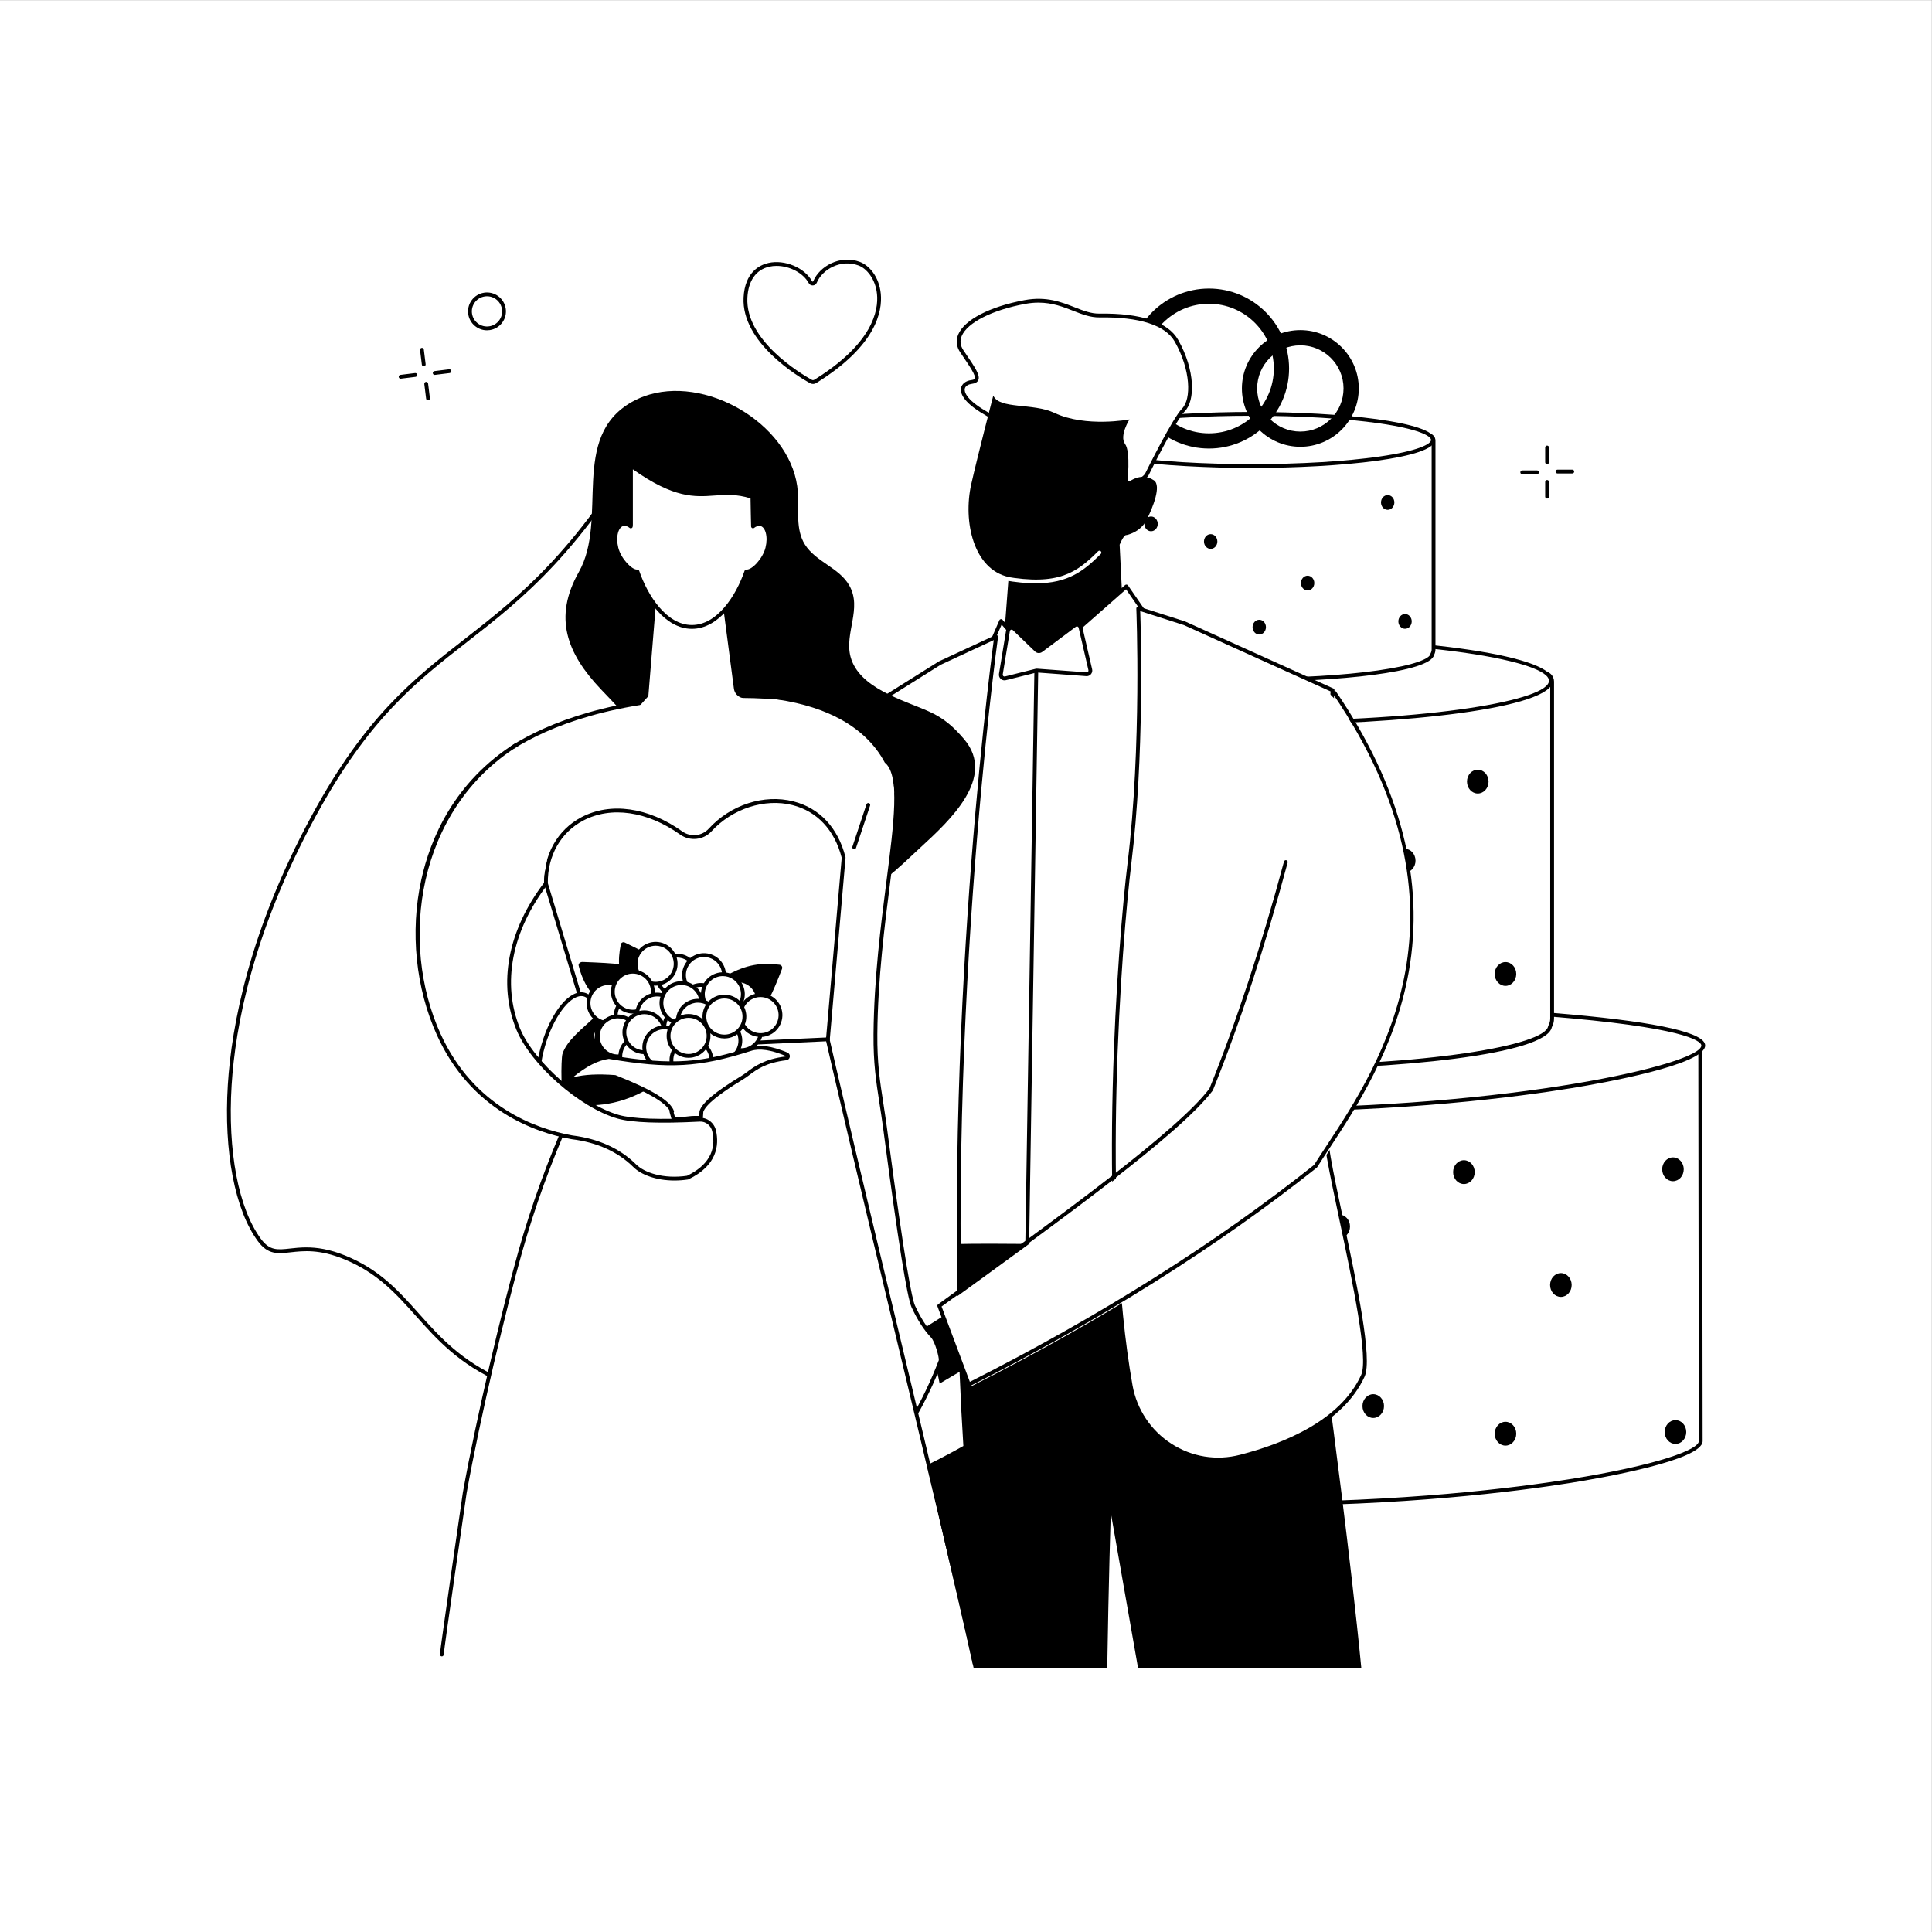 <?xml version="1.0" encoding="UTF-8" standalone="no"?>
<svg
   xmlns:dc="http://purl.org/dc/elements/1.1/"
   xmlns:cc="http://creativecommons.org/ns#"
   xmlns:rdf="http://www.w3.org/1999/02/22-rdf-syntax-ns#"
   xmlns:svg="http://www.w3.org/2000/svg"
   xmlns="http://www.w3.org/2000/svg"
   viewBox="0 0 3333.333 3333.333"
   height="3333.333"
   width="3333.333"
   xml:space="preserve"
   id="svg2"
   version="1.1"><rect x="0" y="0" width="3333.333" height="3333.333" fill="#808080" stroke="none"/><defs
     id="defs6" /><g
     transform="matrix(1.333,0,0,-1.333,0,3333.333)"
     id="g10"><g
       transform="scale(0.1)"
       id="g12"><g
         transform="scale(1.534)"
         id="g14"><path
           id="path16"
           style="fill:#ffffff;fill-opacity:1;fill-rule:nonzero;stroke:none"
           d="M 16300,0 H 0 V 16300 H 16300 V 0" /></g><g
         transform="scale(1.351)"
         id="g18"><path
           id="path20"
           style="fill:#ffffff;fill-opacity:1;fill-rule:nonzero;stroke:none"
           d="M 16247.9,8525.74 H 8027.44 c -166.79,0 -302.04,-135.03 -302.04,-301.52 v -3490.3 c 0,-217.5 1887.17,-631.99 4275.2,-631.99 2387.9,0 4299.4,385.33 4299.4,602.75 0,10.44 -4.2,3337.57 -4.7,3774.05 -0.1,26.06 -21.3,47.01 -47.4,47.01" /></g><g
         transform="scale(1.352)"
         id="g22"><path
           id="path24"
           style="fill:#000000;fill-opacity:1;fill-rule:nonzero;stroke:none"
           d="m 8018.45,8497.92 c -156.33,0 -283.44,-126.89 -283.44,-282.92 V 4728.54 c 0,-68.69 326.4,-226.35 1225.52,-379.05 514.38,-87.4 1591.67,-233.97 3026.57,-233.97 1444.4,0 2524,137.47 3038.9,219.4 850.3,135.25 1237.5,283.81 1237.5,364.56 0,6.36 -1.6,1246.38 -3,2340.35 l -1.8,1429.32 c 0,15.9 -13.1,28.77 -29,28.77 z M 11987.1,4079.07 c -1437.6,0 -2517.14,146.86 -3032.71,234.41 -607.1,103.08 -1255.84,266.28 -1255.84,415.06 V 8215 c 0,176.14 143.46,319.45 319.9,319.45 h 8211.25 c 36.1,0 65.4,-29.28 65.5,-65.22 l 1.8,-1429.32 c 1.4,-1094.05 3,-2334.07 3,-2340.43 0,-184.5 -970.7,-353.24 -1268.2,-400.57 -516.1,-82.08 -1597.8,-219.84 -3044.7,-219.84" /></g><g
         transform="scale(1.352)"
         id="g26"><path
           id="path28"
           style="fill:#ffffff;fill-opacity:1;fill-rule:nonzero;stroke:none"
           d="m 16300,8484.06 c 0,-217.24 -1924.4,-616.79 -4310.2,-616.79 -2385.86,0 -4271.34,414.13 -4271.34,631.36 0,217.3 1875.71,378.84 4261.54,378.84 2385.9,0 4320,-176.11 4320,-393.41" /></g><g
         transform="scale(1.354)"
         id="g30"><path
           id="path32"
           style="fill:#000000;fill-opacity:1;fill-rule:nonzero;stroke:none"
           d="M 11966.7,8849.4 C 10808,8849.4 9735.3,8811.13 8946.18,8741.6 7786.84,8639.5 7728.1,8513.38 7728.1,8489.15 c 0,-68.63 326.11,-226.22 1224.36,-378.71 513.99,-87.33 1590.24,-233.76 3023.94,-233.76 2476.8,0 4287.2,419.57 4287.2,597.92 0,24.45 -60.2,151.6 -1247.3,259.76 -814.5,74.18 -1897.5,115.04 -3049.6,115.04 z m 9.7,-1009.15 c -1436.3,0 -2514.9,146.73 -3030,234.21 -606.56,102.99 -1254.72,266.04 -1254.72,414.69 0,40.64 35.68,102.33 344.36,168.52 212.04,45.44 517.17,85.93 906.96,120.28 790.16,69.52 1863.9,107.87 3023.7,107.87 1153.1,0 2237.3,-40.93 3052.9,-115.18 849.7,-77.36 1280.4,-176.95 1280.4,-296.04 0,-185.3 -975.3,-358.7 -1274.3,-407.46 -519.8,-84.74 -1607.3,-226.89 -3049.3,-226.89" /></g><path
         id="path34"
         style="fill:#ffffff;fill-opacity:1;fill-rule:nonzero;stroke:none"
         d="m 11300.4,6802.7 c 0,-85.1 -62.5,-154 -139.6,-154 -77.1,0 -139.6,68.9 -139.6,154 0,85.1 62.5,154.1 139.6,154.1 77.1,0 139.6,-69 139.6,-154.1" /><path
         id="path36"
         style="fill:#ffffff;fill-opacity:1;fill-rule:nonzero;stroke:none"
         d="m 10793.4,9084.4 c 0,-85.1 -62.6,-154.1 -139.7,-154.1 -77.1,0 -139.6,69 -139.6,154.1 0,85.1 62.5,154.1 139.6,154.1 77.1,0 139.7,-69 139.7,-154.1" /><path
         id="path38"
         style="fill:#ffffff;fill-opacity:1;fill-rule:nonzero;stroke:none"
         d="m 13196.3,8314.1 c 0,-85.1 -62.6,-154.1 -139.7,-154.1 -77.1,0 -139.6,69 -139.6,154.1 0,85 62.5,154 139.6,154 77.1,0 139.7,-69 139.7,-154" /><g
         transform="scale(1.099)"
         id="g40"><path
           id="path42"
           style="fill:#000000;fill-opacity:1;fill-rule:nonzero;stroke:none"
           d="m 16300,6194.04 c 0,-77.4 -56.8,-140.16 -127,-140.16 -70.1,0 -126.9,62.76 -126.9,140.16 0,77.4 56.8,140.07 126.9,140.07 70.2,0 127,-62.67 127,-140.07" /></g><path
         id="path44"
         style="fill:#ffffff;fill-opacity:1;fill-rule:nonzero;stroke:none"
         d="m 16120.9,8754.2 c 0,-85 -62.5,-154 -139.6,-154 -77.1,0 -139.6,69 -139.6,154 0,85.1 62.5,154.1 139.6,154.1 77.1,0 139.6,-69 139.6,-154.1" /><g
         transform="scale(1.339)"
         id="g46"><path
           id="path48"
           style="fill:#000000;fill-opacity:1;fill-rule:nonzero;stroke:none"
           d="m 16300,4832.84 c 0,-63.54 -46.7,-115.06 -104.2,-115.06 -57.6,0 -104.3,51.52 -104.3,115.06 0,63.54 46.7,115.07 104.3,115.07 57.5,0 104.2,-51.53 104.2,-115.07" /></g><g
         transform="scale(1.248)"
         id="g50"><path
           id="path52"
           style="fill:#000000;fill-opacity:1;fill-rule:nonzero;stroke:none"
           d="m 16300,6710.08 c 0,-68.12 -50.1,-123.42 -111.9,-123.42 -61.8,0 -111.9,55.3 -111.9,123.42 0,68.2 50.1,123.5 111.9,123.5 61.8,0 111.9,-55.3 111.9,-123.5" /></g><g
         transform="scale(1.072)"
         id="g54"><path
           id="path56"
           style="fill:#000000;fill-opacity:1;fill-rule:nonzero;stroke:none"
           d="m 16300,8518.38 c 0,-79.36 -58.3,-143.71 -130.2,-143.71 -71.9,0 -130.2,64.35 -130.2,143.71 0,79.37 58.3,143.72 130.2,143.72 71.9,0 130.2,-64.35 130.2,-143.72" /></g><g
         transform="scale(1.337)"
         id="g58"><path
           id="path60"
           style="fill:#000000;fill-opacity:1;fill-rule:nonzero;stroke:none"
           d="m 16300,7383.62 c 0,-63.65 -46.7,-115.18 -104.4,-115.18 -57.7,0 -104.4,51.53 -104.4,115.18 0,63.64 46.7,115.24 104.4,115.24 57.7,0 104.4,-51.6 104.4,-115.24" /></g><path
         id="path62"
         style="fill:#ffffff;fill-opacity:1;fill-rule:nonzero;stroke:none"
         d="m 14511.6,6912.8 c 0,-85.1 -62.5,-154.1 -139.6,-154.1 -77.1,0 -139.6,69 -139.6,154.1 0,85.1 62.5,154 139.6,154 77.1,0 139.6,-68.9 139.6,-154" /><g
         transform="scale(1.171)"
         id="g64"><path
           id="path66"
           style="fill:#000000;fill-opacity:1;fill-rule:nonzero;stroke:none"
           d="m 16300,8399.04 c 0,-72.69 -53.5,-131.63 -119.3,-131.63 -65.9,0 -119.3,58.94 -119.3,131.63 0,72.69 53.4,131.63 119.3,131.63 65.8,0 119.3,-58.94 119.3,-131.63" /></g><g
         transform="scale(1.204)"
         id="g68"><path
           id="path70"
           style="fill:#000000;fill-opacity:1;fill-rule:nonzero;stroke:none"
           d="m 16300,5356.78 c 0,-70.69 -51.9,-128 -116,-128 -64,0 -115.9,57.31 -115.9,128 0,70.68 51.9,127.91 115.9,127.91 64.1,0 116,-57.23 116,-127.91" /></g><path
         id="path72"
         style="fill:#ffffff;fill-opacity:1;fill-rule:nonzero;stroke:none"
         d="m 12084.9,10933.5 c -1.4,0 -2.8,0.1 -4.2,0.4 -377,64.7 -705.3,134.8 -975.8,208.2 -13.1,3.6 -20.9,17.1 -17.3,30.2 3.5,13.2 17,21 30.3,17.4 268.9,-73 595.6,-142.7 971.1,-207.2 13.5,-2.3 22.5,-15.1 20.2,-28.5 -2.1,-12 -12.5,-20.5 -24.3,-20.5" /><path
         id="path74"
         style="fill:#ffffff;fill-opacity:1;fill-rule:nonzero;stroke:none"
         d="m 13325.8,10763 c -0.9,0 -1.7,0 -2.7,0.1 -374.4,40.3 -734.2,88.1 -1069.3,142 -13.5,2.2 -22.6,14.8 -20.5,28.3 2.2,13.4 14.8,22.7 28.3,20.4 334.3,-53.7 693.2,-101.4 1066.8,-141.6 13.6,-1.4 23.4,-13.6 21.9,-27.2 -1.3,-12.6 -12,-22 -24.5,-22" /><path
         id="path76"
         style="fill:#ffffff;fill-opacity:1;fill-rule:nonzero;stroke:none"
         d="m 15259.6,10628.1 c -0.2,0 -0.5,0 -0.8,0.1 -79.8,2.6 -158.9,5.7 -237.4,9 -13.6,0.6 -24.2,12.1 -23.6,25.7 0.5,13.6 13,24.7 25.6,23.6 78.4,-3.3 157.5,-6.4 237.1,-9 13.6,-0.5 24.3,-11.9 23.8,-25.5 -0.5,-13.4 -11.4,-23.9 -24.7,-23.9" /><g
         transform="scale(1.233)"
         id="g78"><path
           id="path80"
           style="fill:#ffffff;fill-opacity:1;fill-rule:nonzero;stroke:none"
           d="m 16300,13131.5 c 0,50 -40.6,90.5 -90.7,90.5 h -5923.2 c -73.7,0 -133.4,-59.6 -133.4,-133.2 V 9681.91 c 0,-35.45 7,-69.44 19.5,-100.6 -19.7,-20.2 -30.1,-40.97 -30.1,-61.98 0,-244.21 1373.7,-442.17 3068.3,-442.17 1670.1,0 3028.5,192.28 3067.4,431.62 14.1,24.99 22.2,53.63 22.2,84.05 v 3538.67" /></g><g
         transform="scale(1.234)"
         id="g82"><path
           id="path84"
           style="fill:#000000;fill-opacity:1;fill-rule:nonzero;stroke:none"
           d="m 10273.5,13185.8 c -62.5,0 -113.3,-50.7 -113.3,-113 V 9670.02 c 0,-32 6.1,-63.28 18.1,-93.02 3,-7.29 1.2,-15.72 -4.3,-21.39 -16.2,-16.7 -24.4,-32.82 -24.4,-47.97 0,-203.63 1223.4,-421.69 3044.6,-421.69 1780.5,0 3011.4,214.25 3043.8,414.4 0.4,2.34 1.2,4.53 2.4,6.64 12.8,22.69 19.6,48.3 19.6,74.06 v 3534.35 c 0,38.8 -31.7,70.4 -70.6,70.4 z M 13194.2,9046 c -1516.3,0 -3084.6,172.68 -3084.6,461.64 0,22.61 9.1,44.81 27.1,66.28 -11,30.96 -16.5,63.21 -16.5,96.1 v 3402.78 c 0,84.3 68.7,153 153.3,153 h 5915.9 c 60.9,0 110.6,-49.5 110.6,-110.4 V 9581.05 c 0,-31.52 -8,-62.79 -23.2,-90.75 C 16217,9201.66 14647.5,9046 13194.2,9046" /></g><g
         transform="scale(1.232)"
         id="g86"><path
           id="path88"
           style="fill:#ffffff;fill-opacity:1;fill-rule:nonzero;stroke:none"
           d="m 16300,13150.8 c 0,-244.4 -1374.6,-442.5 -3070.3,-442.5 -1695.7,0 -3070.3,198.1 -3070.3,442.5 0,244.3 1374.6,442.5 3070.3,442.5 1695.7,0 3070.3,-198.2 3070.3,-442.5" /></g><g
         transform="scale(1.233)"
         id="g90"><path
           id="path92"
           style="fill:#000000;fill-opacity:1;fill-rule:nonzero;stroke:none"
           d="m 13213.4,13556.5 c -1822.3,0 -3046.5,-218.1 -3046.5,-421.9 0,-203.8 1224.2,-421.9 3046.5,-421.9 1822.4,0 3046.6,218.1 3046.6,421.9 0,203.8 -1224.2,421.9 -3046.6,421.9 z m 0,-883.8 c -1517.1,0 -3086.5,172.8 -3086.5,461.9 0,289.2 1569.4,461.9 3086.5,461.9 1517.3,0 3086.6,-172.7 3086.6,-461.9 0,-289.1 -1569.3,-461.9 -3086.6,-461.9" /></g><path
         id="path94"
         style="fill:#ffffff;fill-opacity:1;fill-rule:nonzero;stroke:none"
         d="m 13534.3,12950.7 c 0,-85.1 -62.5,-154 -139.6,-154 -77.2,0 -139.7,68.9 -139.7,154 0,85.1 62.5,154.1 139.7,154.1 77.1,0 139.6,-69 139.6,-154.1" /><path
         id="path96"
         style="fill:#ffffff;fill-opacity:1;fill-rule:nonzero;stroke:none"
         d="m 12983.2,14630.8 c 0,-85.1 -62.6,-154.1 -139.7,-154.1 -77.1,0 -139.6,69 -139.6,154.1 0,85.1 62.5,154.1 139.6,154.1 77.1,0 139.7,-69 139.7,-154.1" /><path
         id="path98"
         style="fill:#ffffff;fill-opacity:1;fill-rule:nonzero;stroke:none"
         d="m 14482.2,11798.9 c 0,-85.1 -62.5,-154.1 -139.6,-154.1 -77.1,0 -139.6,69 -139.6,154.1 0,85.1 62.5,154.1 139.6,154.1 77.1,0 139.6,-69 139.6,-154.1" /><g
         transform="scale(1.204)"
         id="g100"><path
           id="path102"
           style="fill:#000000;fill-opacity:1;fill-rule:nonzero;stroke:none"
           d="m 16300,10299 c 0,-70.7 -51.9,-128 -115.9,-128 -64.1,0 -116,57.3 -116,128 0,70.7 51.9,128 116,128 64,0 115.9,-57.3 115.9,-128" /></g><g
         transform="scale(1.124)"
         id="g104"><path
           id="path106"
           style="fill:#000000;fill-opacity:1;fill-rule:nonzero;stroke:none"
           d="m 16300,12336.7 c 0,-75.7 -55.6,-137.1 -124.2,-137.1 -68.6,0 -124.3,61.4 -124.3,137.1 0,75.8 55.7,137.1 124.3,137.1 68.6,0 124.2,-61.3 124.2,-137.1" /></g><g
         transform="scale(1.031)"
         id="g108"><path
           id="path110"
           style="fill:#ffffff;fill-opacity:1;fill-rule:nonzero;stroke:none"
           d="m 16300,11089 c 0,-82.5 -60.6,-149.5 -135.4,-149.5 -74.9,0 -135.5,67 -135.5,149.5 0,82.6 60.6,149.4 135.5,149.4 74.8,0 135.4,-66.8 135.4,-149.4" /></g><path
         id="path112"
         style="fill:#ffffff;fill-opacity:1;fill-rule:nonzero;stroke:none"
         d="m 15569.8,14073.2 c 0,-85.1 -62.5,-154 -139.7,-154 -77.1,0 -139.6,68.9 -139.6,154 0,85.1 62.5,154.1 139.6,154.1 77.2,0 139.7,-69 139.7,-154.1" /><g
         transform="scale(1.182)"
         id="g114"><path
           id="path116"
           style="fill:#000000;fill-opacity:1;fill-rule:nonzero;stroke:none"
           d="m 16300,12597.1 c 0,-72 -52.9,-130.4 -118.1,-130.4 -65.2,0 -118,58.4 -118,130.4 0,71.9 52.8,130.3 118,130.3 65.2,0 118.1,-58.4 118.1,-130.3" /></g><g
         transform="scale(1.079)"
         id="g118"><path
           id="path120"
           style="fill:#ffffff;fill-opacity:1;fill-rule:nonzero;stroke:none"
           d="m 16300,12230 c 0,-78.9 -57.9,-142.8 -129.4,-142.8 -71.5,0 -129.4,63.9 -129.4,142.8 0,78.9 57.9,142.9 129.4,142.9 71.5,0 129.4,-64 129.4,-142.9" /></g><g
         transform="scale(1.189)"
         id="g122"><path
           id="path124"
           style="fill:#ffffff;fill-opacity:1;fill-rule:nonzero;stroke:none"
           d="m 15612.1,16241.8 c 0,32.2 -26.1,58.2 -58.2,58.2 h -3805.6 c -47.3,0 -85.8,-38.3 -85.8,-85.6 v -2188.9 c 0,-22.8 4.6,-44.6 12.7,-64.6 -12.7,-13 -19.5,-26.3 -19.5,-39.8 0,-156.9 882.6,-284.1 1971.4,-284.1 1074.2,0 1947.7,123.8 1970.8,277.8 8.9,15.9 14.2,34.1 14.2,53.5 v 2273.5" /></g><g
         transform="scale(1.19)"
         id="g126"><path
           id="path128"
           style="fill:#000000;fill-opacity:1;fill-rule:nonzero;stroke:none"
           d="m 11733.4,16258.6 c -35.8,0 -64.9,-29.1 -64.9,-64.8 v -2186.1 c 0,-19.6 3.7,-38.6 11,-56.8 3.1,-7.6 1.4,-16.3 -4.3,-22.2 -9,-9.2 -13.5,-17.7 -13.5,-25.3 0,-46 146.3,-120.7 558.8,-180.2 370.9,-53.4 864.3,-82.9 1389.2,-82.9 517.5,0 1005.8,28.8 1375,80.9 411.3,58.1 565.6,130.5 572.9,179 0.4,2.4 1.1,4.8 2.4,7 7.6,13.8 11.6,28.3 11.6,43.3 v 2270.7 c 0,20.6 -16.8,37.4 -37.5,37.4 z m 1876.3,-2659.7 c -964.4,0 -1989.5,106.7 -1989.5,304.5 0,15.1 5.5,29.9 16.4,44.1 -6.4,19.4 -9.6,39.6 -9.6,60.2 v 2186.1 c 0,58.6 47.8,106.2 106.4,106.2 h 3800.7 c 43.5,0 78.9,-35.4 78.9,-78.8 v -2270.7 c 0,-20.7 -5.2,-41.5 -15.2,-60.4 -42.1,-189.2 -1051.9,-291.2 -1988.1,-291.2" /></g><g
         transform="scale(1.206)"
         id="g130"><path
           id="path132"
           style="fill:#ffffff;fill-opacity:1;fill-rule:nonzero;stroke:none"
           d="m 15385.6,16019.9 c 0,-154.7 -870.2,-280.1 -1943.6,-280.1 -1073.4,0 -1943.6,125.4 -1943.6,280.1 0,154.7 870.2,280.1 1943.6,280.1 1073.4,0 1943.6,-125.4 1943.6,-280.1" /></g><g
         transform="scale(1.207)"
         id="g134"><path
           id="path136"
           style="fill:#000000;fill-opacity:1;fill-rule:nonzero;stroke:none"
           d="m 13425.2,16259.1 c -517.6,0 -1004,-29 -1369.8,-81.7 -406.6,-58.6 -551,-132.3 -551,-177.6 0,-45.3 144.4,-119 551,-177.6 365.8,-52.7 852.2,-81.7 1369.8,-81.7 517.5,0 1003.9,29 1369.6,81.7 406.8,58.6 551,132.3 551,177.6 0,45.3 -144.2,119 -551,177.6 -365.7,52.7 -852.1,81.7 -1369.6,81.7 z m 0,-559.5 c -950.9,0 -1961.6,105.2 -1961.6,300.2 0,195 1010.7,300.2 1961.6,300.2 950.9,0 1961.6,-105.2 1961.6,-300.2 0,-195 -1010.7,-300.2 -1961.6,-300.2" /></g><g
         transform="scale(1.068)"
         id="g138"><path
           id="path140"
           style="fill:#ffffff;fill-opacity:1;fill-rule:nonzero;stroke:none"
           d="m 13580.9,16210.6 c 0,-49.4 -36.3,-89.5 -81.1,-89.5 -44.8,0 -81,40.1 -81,89.5 0,49.4 36.2,89.4 81,89.4 44.8,0 81.1,-40 81.1,-89.4" /></g><g
         transform="scale(1.131)"
         id="g142"><path
           id="path144"
           style="fill:#ffffff;fill-opacity:1;fill-rule:nonzero;stroke:none"
           d="m 12512.3,16215.6 c 0,-46.6 -34.2,-84.4 -76.5,-84.4 -42.2,0 -76.4,37.8 -76.4,84.4 0,46.6 34.2,84.4 76.4,84.4 42.3,0 76.5,-37.8 76.5,-84.4" /></g><g
         transform="scale(1.024)"
         id="g146"><path
           id="path148"
           style="fill:#ffffff;fill-opacity:1;fill-rule:nonzero;stroke:none"
           d="m 14735.7,16206.7 c 0,-51.5 -37.8,-93.2 -84.5,-93.2 -46.7,0 -84.5,41.7 -84.5,93.2 0,51.5 37.8,93.3 84.5,93.3 46.7,0 84.5,-41.8 84.5,-93.3" /></g><g
         transform="scale(1.121)"
         id="g150"><path
           id="path152"
           style="fill:#000000;fill-opacity:1;fill-rule:nonzero;stroke:none"
           d="m 16300,15132.4 c 0,-47 -34.5,-85.1 -77.2,-85.1 -42.6,0 -77.1,38.1 -77.1,85.1 0,47.1 34.5,85.2 77.1,85.2 42.7,0 77.2,-38.1 77.2,-85.2" /></g><g
         transform="scale(1.124)"
         id="g154"><path
           id="path156"
           style="fill:#000000;fill-opacity:1;fill-rule:nonzero;stroke:none"
           d="m 13331.8,16215 c 0,-46.9 -34.5,-84.9 -77,-84.9 -42.5,0 -77,38 -77,84.9 0,47 34.5,85 77,85 42.5,0 77,-38 77,-85" /></g><g
         transform="scale(1.042)"
         id="g158"><path
           id="path160"
           style="fill:#000000;fill-opacity:1;fill-rule:nonzero;stroke:none"
           d="m 15724.9,16208.4 c 0,-50.6 -37.3,-91.6 -83,-91.6 -45.9,0 -83.1,41 -83.1,91.6 0,50.6 37.2,91.6 83.1,91.6 45.7,0 83,-41 83,-91.6" /></g><g
         transform="scale(1.11)"
         id="g162"><path
           id="path164"
           style="fill:#000000;fill-opacity:1;fill-rule:nonzero;stroke:none"
           d="m 14195.1,16214 c 0,-47.5 -35,-86 -78,-86 -43,0 -78,38.5 -78,86 0,47.5 35,86 78,86 43,0 78,-38.5 78,-86" /></g><g
         transform="scale(1.141)"
         id="g166"><path
           id="path168"
           style="fill:#000000;fill-opacity:1;fill-rule:nonzero;stroke:none"
           d="m 15817.3,16216.4 c 0,-46.2 -33.9,-83.7 -75.8,-83.7 -41.9,0 -75.8,37.5 -75.8,83.7 0,46.2 33.9,83.6 75.8,83.6 41.9,0 75.8,-37.4 75.8,-83.6" /></g><g
         transform="scale(1.077)"
         id="g170"><path
           id="path172"
           style="fill:#000000;fill-opacity:1;fill-rule:nonzero;stroke:none"
           d="m 15795.1,16211.3 c 0,-49 -35.9,-88.6 -80.3,-88.6 -44.4,0 -80.3,39.6 -80.3,88.6 0,49 35.9,88.7 80.3,88.7 44.4,0 80.3,-39.7 80.3,-88.7" /></g><g
         transform="scale(1.272)"
         id="g174"><path
           id="path176"
           style="fill:#000000;fill-opacity:1;fill-rule:nonzero;stroke:none"
           d="m 13231.6,16145.1 c -242.4,0 -439.5,-196.8 -439.5,-438.7 0,-242 197.1,-438.8 439.5,-438.8 242.3,0 439.5,196.8 439.5,438.8 0,241.9 -197.2,438.7 -439.5,438.7 z m 0,-1032.4 c -327.9,0 -594.6,266.3 -594.6,593.7 0,327.3 266.7,593.6 594.6,593.6 327.9,0 594.6,-266.3 594.6,-593.6 0,-327.4 -266.7,-593.7 -594.6,-593.7" /></g><g
         transform="scale(1.305)"
         id="g178"><path
           id="path180"
           style="fill:#000000;fill-opacity:1;fill-rule:nonzero;stroke:none"
           d="m 11990.6,16149.1 c -354.9,0 -643.6,-288.3 -643.6,-642.5 0,-354.3 288.7,-642.6 643.6,-642.6 354.8,0 643.5,288.3 643.5,642.6 0,354.2 -288.7,642.5 -643.5,642.5 z m 0,-1436 c -438.2,0 -794.7,355.9 -794.7,793.5 0,437.5 356.5,793.4 794.7,793.4 438.2,0 794.7,-355.9 794.7,-793.4 0,-437.6 -356.5,-793.5 -794.7,-793.5" /></g><g
         transform="scale(1.23)"
         id="g182"><path
           id="path184"
           style="fill:#000000;fill-opacity:1;fill-rule:nonzero;stroke:none"
           d="m 16279.9,15445.7 c -11,0 -20,9 -20,20.1 v 155.4 c 0,11.1 9,20 20,20 11.2,0 20.1,-8.9 20.1,-20 v -155.4 c 0,-11.1 -8.9,-20.1 -20.1,-20.1" /></g><g
         transform="scale(1.23)"
         id="g186"><path
           id="path188"
           style="fill:#000000;fill-opacity:1;fill-rule:nonzero;stroke:none"
           d="m 16279.9,15083.9 c -11,0 -20,8.9 -20,20 v 155.4 c 0,11.1 9,20 20,20 11.2,0 20.1,-8.9 20.1,-20 v -155.4 c 0,-11.1 -8.9,-20 -20.1,-20" /></g><g
         transform="scale(1.222)"
         id="g190"><path
           id="path192"
           style="fill:#000000;fill-opacity:1;fill-rule:nonzero;stroke:none"
           d="m 16279.8,15440.4 h -156.5 c -11.2,0 -20.2,9.1 -20.2,20.2 0,11.2 9,20.2 20.2,20.2 h 156.5 c 11.2,0 20.2,-9 20.2,-20.2 0,-11.1 -9,-20.2 -20.2,-20.2" /></g><g
         transform="scale(1.25)"
         id="g194"><path
           id="path196"
           style="fill:#000000;fill-opacity:1;fill-rule:nonzero;stroke:none"
           d="m 16280.3,15102.5 h -153.2 c -10.9,0 -19.7,8.8 -19.7,19.7 0,10.9 8.8,19.8 19.7,19.8 h 153.2 c 10.9,0 19.7,-8.9 19.7,-19.8 0,-10.9 -8.8,-19.7 -19.7,-19.7" /></g><g
         transform="scale(1.258)"
         id="g198"><path
           id="path200"
           style="fill:#000000;fill-opacity:1;fill-rule:nonzero;stroke:none"
           d="m 4359.84,16108.7 c -9.75,0 -18.2,7.3 -19.43,17.2 l -18.67,150.7 c -1.34,10.7 6.29,20.5 17.04,21.9 10.77,1.5 20.54,-6.3 21.86,-17.1 l 18.68,-150.7 c 1.34,-10.7 -6.29,-20.5 -17.04,-21.9 -0.82,-0.1 -1.64,-0.1 -2.44,-0.1" /></g><g
         transform="scale(1.231)"
         id="g202"><path
           id="path204"
           style="fill:#000000;fill-opacity:1;fill-rule:nonzero;stroke:none"
           d="m 4500.29,16104.6 c -9.96,0 -18.6,7.4 -19.85,17.5 l -19.09,154.1 c -1.36,10.9 6.44,21 17.42,22.3 11.1,1.5 20.99,-6.4 22.35,-17.4 l 19.08,-154 c 1.38,-11 -6.43,-21 -17.41,-22.4 -0.85,-0.1 -1.68,-0.1 -2.5,-0.1" /></g><g
         transform="scale(1.238)"
         id="g206"><path
           id="path208"
           style="fill:#000000;fill-opacity:1;fill-rule:nonzero;stroke:none"
           d="m 4188.63,16239.9 c -9.92,0 -18.5,7.4 -19.76,17.5 -1.34,10.9 6.42,20.9 17.35,22.2 l 153.44,19 c 10.87,1.4 20.87,-6.4 22.22,-17.3 1.35,-11 -6.41,-20.9 -17.34,-22.3 l -153.44,-18.9 c -0.83,-0.1 -1.65,-0.2 -2.47,-0.2" /></g><g
         transform="scale(1.241)"
         id="g210"><path
           id="path212"
           style="fill:#000000;fill-opacity:1;fill-rule:nonzero;stroke:none"
           d="m 4533.77,16240 c -9.89,0 -18.45,7.4 -19.7,17.4 -1.34,10.9 6.39,20.9 17.29,22.2 l 153.04,18.9 c 10.92,1.5 20.81,-6.4 22.16,-17.3 1.34,-10.9 -6.39,-20.8 -17.3,-22.1 l -153.02,-18.9 c -0.83,-0.2 -1.65,-0.2 -2.47,-0.2" /></g><g
         transform="scale(1.303)"
         id="g214"><path
           id="path216"
           style="fill:#000000;fill-opacity:1;fill-rule:nonzero;stroke:none"
           d="m 4814.03,16246.4 c -39.65,-6.2 -74.49,-27.5 -98.12,-59.9 -23.61,-32.4 -33.17,-72.1 -26.92,-111.6 12.9,-81.8 89.98,-137.9 171.87,-124.9 39.66,6.2 74.5,27.5 98.12,59.9 23.62,32.4 33.18,72.1 26.93,111.6 -12.9,81.8 -89.94,138 -171.88,124.9 z m 23.33,-336.1 c -90.95,0 -171.17,66.2 -185.77,158.6 -7.82,49.6 4.15,99.3 33.73,139.9 29.57,40.5 73.2,67.2 122.84,75 102.29,16.2 198.97,-54 215.15,-156.3 7.82,-49.6 -4.16,-99.3 -33.74,-139.9 -29.58,-40.5 -73.19,-67.2 -122.83,-75 -9.87,-1.5 -19.69,-2.3 -29.38,-2.3" /></g><g
         transform="scale(1.335)"
         id="g218"><path
           id="path220"
           style="fill:#ffffff;fill-opacity:1;fill-rule:nonzero;stroke:none"
           d="m 7907.45,15039.5 c -13.03,-8 -29.44,-8.4 -42.85,-0.9 -116.13,64.8 -655.18,389 -634.09,813.2 22.29,448.2 509.5,370.5 629.82,149.9 4.57,-8.4 13.49,-13.4 23,-12.9 9.52,0.5 17.98,6.4 21.58,15.2 59.04,141.6 249.63,244.3 429.14,177 214.05,-80.2 431.63,-610.4 -426.6,-1141.5" /></g><g
         transform="scale(1.332)"
         id="g222"><path
           id="path224"
           style="fill:#000000;fill-opacity:1;fill-rule:nonzero;stroke:none"
           d="m 7546.23,16189.8 c -24.32,0 -48.36,-2.5 -71.56,-7.8 -128.66,-29.4 -204.03,-136.6 -212.25,-301.7 -20.64,-415.3 517.69,-737.3 625.85,-797.7 7.51,-4.2 16.74,-4 24.1,0.6 567,350.8 625.32,672 609.64,832.2 -14.79,150.7 -103.14,249.9 -178.95,278.3 -171.66,64.3 -351.95,-36.5 -406.37,-167.1 -6.38,-15.3 -21.17,-25.8 -37.76,-26.7 -16.36,-0.8 -32.35,8 -40.3,22.6 -54.42,99.8 -186.75,167.3 -312.4,167.3 z m 375.89,-1122.4 h 0.16 z m -22.29,-24.8 c -10.2,0 -20.41,2.5 -29.65,7.7 -111.46,62.2 -666.49,394.7 -644.75,831.8 12.3,247.2 156.27,316.6 240.98,336 157.95,36.1 352.43,-45.3 424.72,-177.9 1.2,-2.1 3.52,-3.6 5.93,-3.3 2.4,0.2 4.58,1.7 5.48,3.9 60.87,146.2 262.03,259.2 453.51,187.6 89.09,-33.4 186.37,-142.1 202.81,-309.4 16.51,-168.8 -42.94,-505.9 -626.97,-867.3 -9.84,-6.1 -20.95,-9.1 -32.06,-9.1" /></g><g
         transform="scale(1.299)"
         id="g226"><path
           id="path228"
           style="fill:#ffffff;fill-opacity:1;fill-rule:nonzero;stroke:none"
           d="m 11420.7,14513.1 c 0,0 271.4,550.9 367.1,647.9 95.6,96.9 96.6,393.4 -69.8,687.9 -94.8,167.8 -351.6,258.2 -767.4,251.7 -217.5,-3.4 -392,199.4 -742.3,134.6 -443.13,-82 -766.35,-287.4 -627.67,-492.3 138.67,-205 202.32,-291.3 95.42,-304.5 -106.89,-13.3 -165.92,-132.4 136.99,-307.6 302.96,-175.2 1358.96,-935.6 1607.66,-617.7" /></g><g
         transform="scale(1.299)"
         id="g230"><path
           id="path232"
           style="fill:#000000;fill-opacity:1;fill-rule:nonzero;stroke:none"
           d="m 11425,14518.5 h 0.2 z M 10347,16235 c -41,0 -84.7,-3.7 -131.4,-12.4 -328.64,-60.8 -577.15,-186.5 -633.13,-320.3 -20.09,-48 -14.16,-96 17.48,-142.8 l 17.17,-25.3 c 101.16,-149.3 151.97,-224.2 130.34,-271.9 -9.32,-20.5 -30.72,-32.6 -65.44,-36.9 -29.33,-3.7 -62.82,-18.3 -68.98,-48.6 -4.23,-21.1 -1.54,-99.6 213.25,-223.8 48.58,-28.1 117.18,-71.7 196.51,-122 414.6,-263.2 1185.6,-752.6 1386,-502.3 20.1,40.7 275,555.1 369.9,651.3 93.1,94.4 86.1,384.3 -72.9,665.6 -93,164.6 -352.5,248.4 -750.7,242.1 -90.3,-1.1 -173.2,31.1 -260.8,65.5 -98.9,38.9 -208.1,81.8 -347.3,81.8 z m 888.4,-1812.8 c -324.4,0 -874,348.8 -1233,576.7 -78.95,50.1 -147.24,93.5 -195.12,121.2 -222.03,128.4 -240.28,220.7 -231.42,264.3 8.46,41.8 47.34,71.9 101.46,78.7 13.94,1.7 31.41,5.7 35.57,14.9 12.78,28.3 -48.96,119.4 -127.18,234.9 l -17.17,25.3 c -38.8,57.3 -46.11,119.1 -21.09,178.8 61.74,147.5 315.1,278.9 661.25,343 216.1,40 366.7,-19.2 499.6,-71.4 83.9,-33 163.2,-64.4 246.2,-62.9 412.4,6.2 684.1,-84 784.5,-261.4 172.8,-305.9 169.2,-607.2 66.8,-710.9 -92.6,-93.8 -361.1,-637.8 -363.8,-643.3 -0.5,-1.1 -1.2,-2.2 -2.1,-3.3 -46.5,-59.5 -117.4,-84.6 -204.5,-84.6" /></g><g
         transform="scale(1.22)"
         id="g234"><path
           id="path236"
           style="fill:#000000;fill-opacity:1;fill-rule:nonzero;stroke:none"
           d="m 10642.6,13606.5 58.2,769.1 c -373.4,82.6 -485.4,589.3 -396.7,984.5 64.3,286.8 233.7,939.9 233.7,939.9 64.3,-147.6 420.6,-76 648.5,-183.6 333.8,-157.6 796.3,-69.3 796.3,-69.3 0,0 -109.6,-174.3 -46.7,-260.3 63,-86 23.7,-416 23.7,-416 0,0 136.5,128.2 282.5,30.2 82.2,-55.2 -11.7,-290.6 -79,-422.6 -67.3,-132 -212,-158 -212,-158 0,0 -23.9,14.2 -72.7,-102.2 l 44.5,-896.4 c 64.2,-337.5 406.3,-547.4 724.1,-679.1 l -1901.1,-623.6 -814.67,714.3 c 285.47,43 633.47,95.6 711.37,373.1" /></g><g
         transform="scale(1.081)"
         id="g238"><path
           id="path240"
           style="fill:#000000;fill-opacity:1;fill-rule:nonzero;stroke:none"
           d="m 13257.3,3155.61 c 15.9,1026.92 42.4,1865.61 42.4,1865.61 0,0 147.4,-838.69 327.5,-1865.61 H 16300 c -125.2,1300.72 -372.6,3148.11 -372.6,3148.11 l -271.8,2521.89 -5045,-141.89 c 0,0 100.3,-3314.61 221.7,-5528.11 h 2425" /></g><g
         transform="scale(1.069)"
         id="g242"><path
           id="path244"
           style="fill:#ffffff;fill-opacity:1;fill-rule:nonzero;stroke:none"
           d="m 11276.1,8289.8 c 71.3,55.38 2479.1,0 2479.1,0 l 758.5,7270.5 -664.6,444.4 -203.8,295.3 -1071.1,-942.9 -446.7,524.1 -368.7,-845.2 -482.7,-6746.2" /></g><g
         transform="scale(1.07)"
         id="g246"><path
           id="path248"
           style="fill:#000000;fill-opacity:1;fill-rule:nonzero;stroke:none"
           d="m 11983,8325.61 c 591.9,0 1379.2,-16.26 1731.6,-24.29 l 753.6,7224.98 -652,436 c -2.4,1.6 -4.5,3.7 -6.2,6.1 l -188.7,273.5 -1050.1,-924.4 c -4.6,-4.1 -10.8,-6.3 -16.9,-5.7 -6.2,0.4 -11.9,3.3 -15.9,8 l -422.1,495.4 -351.8,-806.6 -479.5,-6702.33 c 99.5,14.29 368.5,19.34 698,19.34 z m -723.7,-71.65 c -3.9,0 -7.7,1.02 -11.3,2.89 -8,4.3 -11.9,13.54 -11.2,22.61 l 482,6736.44 c 0.2,2.6 0.7,5.2 1.9,7.5 l 368.1,844 c 3.2,7.3 9.8,12.4 17.8,13.6 7.7,1.1 15.7,-1.8 20.8,-7.9 l 430.9,-505.5 1052,926.1 c 4.9,4.3 11.5,6.3 18,5.5 6.6,-0.8 12.5,-4.4 16.2,-9.8 l 201,-291.2 659.9,-441.4 c 7.1,-4.7 11,-13 10.1,-21.5 l -757.3,-7259.86 c -1.2,-11.96 -11.4,-20.08 -23.5,-20.65 -945.7,21.68 -2382.1,40.55 -2462.6,3.65 -4,-3.08 -8.3,-4.48 -12.8,-4.48" /></g><g
         transform="scale(1.028)"
         id="g250"><path
           id="path252"
           style="fill:#ffffff;fill-opacity:1;fill-rule:nonzero;stroke:none"
           d="m 12537,16300 c 0,0 -711.9,-5079.8 -387.3,-10196.36 0,0 -862.9,-496.75 -1115.8,-469.03 -253,27.71 -823.9,6993.29 -532.4,9504.19 l 1326.4,831.6 709.1,329.6" /></g><g
         transform="scale(1.03)"
         id="g254"><path
           id="path256"
           style="fill:#000000;fill-opacity:1;fill-rule:nonzero;stroke:none"
           d="m 11021.9,5648.93 v 0 z m -0.9,0.58 c 227.6,-22.43 977.1,396.93 1084.9,458.01 -302.6,4798.88 314.2,9619.58 381.9,10126.88 l -666.9,-310 -1313.2,-823.4 c -123.5,-1079.6 -101.4,-3171.6 59.4,-5601.3 151.9,-2294.69 353.5,-3782.03 453.9,-3850.19 z m 16.5,-48.65 c -8.3,0 -16.1,0.39 -23.5,1.17 -12.2,1.36 -23.5,8.44 -33.7,21.16 -147.8,185.65 -350.7,2176.44 -466.4,3955.36 -156.4,2405.05 -176.1,4475.65 -52.5,5539.35 0.8,7.3 4.9,13.7 11,17.6 l 1324.3,830.3 c 0.9,0.6 1.8,1 2.7,1.5 l 707.9,329 c 8,3.7 17.3,2.8 24.4,-2.5 7.1,-5.2 10.6,-13.9 9.5,-22.5 -7.2,-50.7 -706.8,-5128.1 -386.6,-10175.63 0.6,-9.13 -4,-17.77 -11.9,-22.24 -34.5,-19.9 -824.1,-472.57 -1105.2,-472.57" /></g><g
         transform="scale(1.091)"
         id="g258"><path
           id="path260"
           style="fill:#ffffff;fill-opacity:1;fill-rule:nonzero;stroke:none"
           d="m 13507,15706.2 c 0,0 67.2,-1623 -104.1,-3024.3 -143.7,-1175.8 -338.3,-4223.38 14.5,-6200.57 108,-605.58 707.4,-993.69 1304,-840.21 569.7,146.52 1209,426.62 1451.8,959.67 126.8,278.64 -278.7,1870.11 -404.3,2586.45 -125.5,716.43 -194.5,2363.06 -194.5,2363.06 l 239.2,3185.6 -1756.8,794.2 -549.8,176.1" /></g><g
         transform="scale(1.09)"
         id="g262"><path
           id="path264"
           style="fill:#000000;fill-opacity:1;fill-rule:nonzero;stroke:none"
           d="m 13539.6,15685.2 c 8.2,-236.1 51,-1718 -105.5,-2997.7 -115,-941.8 -359.5,-4102.21 14.4,-6197.96 50.6,-283.58 218.6,-535.61 460.7,-691.21 244.8,-157.35 534.6,-204.14 816.3,-131.56 519.9,133.67 1191.4,406.71 1437.7,947.73 89.4,196.34 -103.2,1107.83 -258,1840.24 -58.6,277.53 -114,539.64 -148.2,734.6 -124.4,710.2 -194.3,2351.16 -194.9,2367.66 -0.1,0.8 0,1.8 0,2.6 l 238.2,3171.9 -1742.4,787.6 z m 925.2,-10097.06 c -203.6,0 -403.1,58.35 -580,172.11 -252.8,162.39 -428,425.34 -480.8,721.31 -374.9,2101.25 -130,5267.74 -14.7,6211.44 169.2,1384.3 104.7,3006.4 103.9,3022.6 -0.3,7.4 3.1,14.5 8.9,19 5.9,4.5 13.7,5.8 20.7,3.5 l 550.2,-176.2 c 0.8,-0.3 1.6,-0.6 2.4,-1 l 1758,-794.7 c 8.6,-3.9 13.9,-12.8 13.2,-22.3 l -239.3,-3186.3 c 2.4,-55.1 71.9,-1661.82 194.3,-2360.37 34.1,-194.31 89.3,-455.98 147.9,-733.05 164.3,-777.45 350.5,-1658.57 254.9,-1868.39 -253.8,-557.36 -938.2,-836.73 -1467.7,-972.88 -90.3,-23.3 -181.5,-34.77 -271.9,-34.77" /></g><g
         transform="scale(1.097)"
         id="g266"><path
           id="path268"
           style="fill:#ffffff;fill-opacity:1;fill-rule:nonzero;stroke:none"
           d="m 12220,15912.8 c -108,0 -231.8,11.7 -376.2,37.2 -12.3,2.2 -20.4,13.9 -18.2,26.1 2.1,12.2 13.7,20.5 25.9,18.2 638.5,-112.8 851.9,44.4 1104.7,297 8.9,8.7 23.1,8.7 31.9,-0.1 8.7,-8.8 8.7,-23 0,-31.8 -199,-198.7 -383.6,-346.6 -768.1,-346.6" /></g><g
         transform="scale(1.003)"
         id="g270"><path
           id="path272"
           style="fill:#000000;fill-opacity:1;fill-rule:nonzero;stroke:none"
           d="m 13254.9,8802.2 c -0.1,0 -0.3,0 -0.4,0 -13.6,0.2 -24.4,11.36 -24.2,24.91 l 117.9,7447.89 c 0.2,13.6 10.8,25 25.1,24.2 13.5,-0.2 24.4,-11.4 24.2,-25 l -118,-7447.78 c -0.2,-13.46 -11.3,-24.22 -24.6,-24.22" /></g><g
         transform="scale(1.039)"
         id="g274"><path
           id="path276"
           style="fill:#ffffff;fill-opacity:1;fill-rule:nonzero;stroke:none"
           d="m 12970.2,15966.6 418.8,313.5 c 26.4,19.9 64.6,6 72.1,-26.3 l 122.1,-528.2 c 7,-30 -17.3,-58.2 -48.1,-55.9 l -614.2,45.4 c -4.8,0.3 -9.7,-0.1 -14.5,-1.3 l -380.9,-95 c -32.1,-8 -61.7,19.3 -56.4,51.8 l 88.5,540.2 c 6,36.5 50.5,51.2 77.1,25.5 l 276.1,-266 c 16.1,-15.7 41.4,-17.2 59.4,-3.7" /></g><g
         transform="scale(1.04)"
         id="g278"><path
           id="path280"
           style="fill:#000000;fill-opacity:1;fill-rule:nonzero;stroke:none"
           d="m 12590.1,16208.7 c -3.1,0 -5.7,-0.7 -7.3,-1.2 -3.8,-1.3 -12.9,-5.5 -14.8,-17.4 l -88.5,-539.6 c -1.2,-7.5 1.3,-14.6 6.8,-19.8 5.6,-5.1 13.1,-7 20.4,-5.1 l 380.6,95 c 7.2,1.7 14.5,2.4 22,1.8 l 613.5,-45.4 c 7.1,-0.5 13.8,2.3 18.5,7.7 4.6,5.4 6.3,12.4 4.7,19.3 l -121.9,527.6 c -1.8,7.4 -6.8,13.1 -14,15.7 -7.2,2.6 -14.8,1.5 -20.9,-3.1 l -418.3,-313.2 c -27.5,-20.5 -65.4,-18.2 -90,5.6 l -275.8,265.8 c -5.1,4.9 -10.5,6.3 -15,6.3 z m -88.8,-631.3 c -17.3,0 -34.1,6.5 -47.1,18.5 -17.2,15.9 -25.3,39.1 -21.4,62.3 l 88.3,539.6 c 4.2,25.5 22.1,46.5 46.7,54.7 24.6,8.2 51.6,2.1 70.3,-16 l 275.7,-265.8 c 7.9,-7.5 19.9,-8.3 28.7,-1.7 l 418.3,313.2 c 18.9,14.2 43.5,17.8 65.7,9.6 22.1,-8.1 38.4,-26.6 43.7,-49.6 l 122,-527.5 c 5,-21.8 -0.4,-43.9 -14.9,-60.8 -14.6,-17 -35.8,-25.9 -58,-24.2 l -613.6,45.4 c -2.2,0.2 -4.7,0 -7,-0.6 l -380.5,-95 c -5.6,-1.4 -11.3,-2.1 -16.9,-2.1" /></g><path
         id="path282"
         style="fill:#000000;fill-opacity:1;fill-rule:nonzero;stroke:none"
         d="m 11872.2,7761.2 c 148.2,-193.2 248.5,-422.6 289.8,-662.5 147,86.7 294,173.4 440.9,260.1 14.7,8.6 30.7,19 34.7,35.5 4.1,17.3 -6.5,34.3 -16.6,49 -106.4,154.2 -203.1,335.4 -327.7,475 -70.6,79.1 -93,47.9 -179.7,-6.3 -80.5,-50.3 -161,-100.6 -241.4,-150.8" /><g
         transform="scale(1.131)"
         id="g284"><path
           id="path286"
           style="fill:#ffffff;fill-opacity:1;fill-rule:nonzero;stroke:none"
           d="m 15943.9,10450 c -233.6,-624.88 -514.2,-1202.31 -865.4,-1708.11 -1129.7,-899 -2450.4,-1732.56 -3968.1,-2498.64 l -338.2,900.42 c 1354.6,981.08 2731.1,1972.95 3111.4,2476.09 517.5,1282.64 820.2,3081.04 1157.4,4644.54 255.5,-30 503.2,-578.2 687.2,-910.1 493.4,-889.3 571.8,-1951.8 215.7,-2904.2" /></g><g
         transform="scale(1.176)"
         id="g288"><path
           id="path290"
           style="fill:#000000;fill-opacity:1;fill-rule:nonzero;stroke:none"
           d="m 10663.1,6004.72 c -2.7,0 -5.2,0.42 -7.7,1.45 -5.5,2.12 -10,6.54 -12,12.16 l -325.2,865.92 c -3.4,8.84 -0.4,18.79 7.3,24.32 l 83.8,60.73 c 1250.7,905.72 2543.9,1842.24 2902.2,2313.94 297.4,737.46 573.3,1577.96 820.2,2497.96 3,11.3 14.5,17.8 25.7,14.8 11.2,-2.9 17.8,-14.4 14.8,-25.6 -247.6,-922.8 -524.4,-1765.7 -822.8,-2505.45 -0.7,-1.7 -1.7,-3.31 -2.8,-4.76 C 12986.9,8784.15 11689,7844.24 10433.9,6935.28 l -70.8,-51.29 311.3,-829.01 c 1434.2,725.42 2708.8,1528.74 3788.8,2387.77 39.6,63.2 85.8,133.19 134.6,207.36 594.9,902.92 1702.2,2583.69 73.5,4976.49 -6.5,9.6 -4,22.6 5.6,29.1 9.6,6.6 22.6,4.1 29.1,-5.5 709.7,-1042.7 978.3,-2081 798.3,-3086.2 -150.9,-843.42 -584.5,-1501.47 -871.4,-1936.94 -49.5,-75.19 -96.2,-146.12 -136,-209.66 -1.3,-1.95 -2.9,-3.74 -4.7,-5.27 C 13404,7546.3 12119,6737.11 10672.5,6006.93 c -3,-1.45 -6.2,-2.21 -9.4,-2.21" /></g><g
         transform="scale(1.203)"
         id="g292"><path
           id="path294"
           style="fill:#ffffff;fill-opacity:1;fill-rule:nonzero;stroke:none"
           d="m 7061.42,16300 c 19.23,-715.6 620.75,-1772.4 182.38,-2626.8 -610.09,-1189.2 -123.14,-1851 -379.09,-2752.8 -267.91,-943.68 -125.71,-672.5 122.69,-2967.35 69.43,-641.53 -460.99,-1714.74 -847.11,-2064.97 -206.71,-187.5 -476.12,-77.63 -745.68,40.64 -865.72,379.57 -941.94,1022.35 -1685.21,1326.7 -546.05,223.57 -718.04,-84.61 -919.01,187 -428.21,578.62 -618.53,2347.22 584.92,4563.38 1203.44,2216 2141.08,1545.3 3686.11,4294.2" /></g><g
         transform="scale(1.205)"
         id="g296"><path
           id="path298"
           style="fill:#000000;fill-opacity:1;fill-rule:nonzero;stroke:none"
           d="m 3290.16,7353.55 c 111.59,0 248.86,-18.17 421.96,-89.05 365.23,-149.56 569.07,-377.64 784.89,-619.17 225.34,-252.15 458.34,-512.93 898.5,-705.9 294.63,-129.23 534.92,-214.47 722.69,-44.15 372.6,337.97 907.96,1410.88 839.35,2044.74 -76.82,709.8 -142.77,1168.78 -190.93,1503.92 -105.71,735.76 -116.76,812.66 69.08,1467.36 101.77,358.5 84.98,676.2 67.21,1012.4 -26.6,503.9 -54.14,1025 312.84,1740.3 288.18,561.7 118.85,1219.6 -30.54,1800 -68.47,266 -133.51,518.7 -150.2,742.5 -793.38,-1393.8 -1417.2,-1881.1 -2020.69,-2352.3 -542.62,-423.8 -1055.16,-824 -1625.6,-1874.5 -673.14,-1239.6 -861.33,-2252.15 -900.66,-2883.27 -44.13,-708.22 73.63,-1325.73 315,-1652 94.17,-127.23 177.05,-118.02 314.34,-102.74 50.03,5.56 106.92,11.86 172.76,11.86 z M 5865.61,5758.41 c -159.4,0 -329.41,74.62 -486.54,143.51 -448.33,196.53 -684.34,460.64 -912.6,716.1 -212.58,237.96 -413.38,462.64 -769.87,608.54 -265.55,108.82 -436.95,89.73 -574.67,74.37 -141.45,-15.68 -243.59,-27.05 -351.78,119.19 -246.95,333.65 -367.67,961.28 -322.96,1678.8 39.59,635.27 228.84,1654.18 905.54,2900.28 574.51,1058 1090.3,1460.8 1636.38,1887.2 609.1,475.7 1238.92,967.6 2044.88,2401.5 4.5,8.1 13.76,12.1 22.76,9.9 8.95,-2.3 15.31,-10.2 15.55,-19.4 6.36,-236 77.38,-512 152.57,-804.2 151.22,-587.5 322.6,-1253.4 27.32,-1828.9 -361.94,-705.5 -334.7,-1221 -308.37,-1719.5 17.95,-339.7 34.9,-660.6 -68.73,-1025.7 -183.45,-646.3 -172.52,-722.4 -67.93,-1450.35 48.2,-335.39 114.2,-794.78 191.11,-1505.33 C 7069.33,7287.9 6533.23,6216.4 6145.71,5864.9 6060.3,5787.46 5965,5758.41 5865.61,5758.41" /></g><g
         transform="scale(1.235)"
         id="g300"><path
           id="path302"
           style="fill:#000000;fill-opacity:1;fill-rule:nonzero;stroke:none"
           d="m 6809.48,16113.7 c -64.59,-18.5 -127.09,-44.3 -186.48,-77.8 -656.12,-370.1 -243.17,-1227.6 -556.89,-1782.9 -268.99,-476.1 -126.11,-852.2 232.09,-1229.5 207.26,-218.3 401.81,-399.7 465.17,-705.7 36.51,-176.3 45.03,-358.1 91.45,-532 229.17,-859 1229.07,-1125.7 2009,-939.3 348.95,83.4 522.98,280.5 786.86,523 304.84,280 793.22,731.9 453.42,1131.7 -109.97,129.4 -213.5,221.2 -368.67,290.4 -270.11,120.6 -733.68,244.1 -821.43,573 -66.13,247.6 124.17,507.2 -13.36,747.9 -107.41,188.1 -349.52,245.5 -465.11,429 -99.88,158.5 -61.51,362.5 -73.98,549.4 -44.84,672 -903.79,1209.1 -1552.07,1022.8" /></g><path
         id="path304"
         style="fill:#ffffff;fill-opacity:1;fill-rule:nonzero;stroke:none"
         d="m 11820.8,8096.9 c -93,201.4 -338.1,2108.8 -366.4,2317.8 -61.7,455.7 -127.5,706.1 -123.4,1206.9 14.1,1714 496.4,3246.4 135.7,3534.5 -334,-59.9 -487,41.4 -843.1,-275 -519.3,-461.5 -749.62,-1137.4 -797.64,-1814.6 -61.75,-871 131.81,-1754.9 414.94,-2574.2 134.5,-389.4 975.8,-1948 967,-2166.6 -4.7,-115.1 -113.7,-449.6 -106.4,-508.1 4.2,-33.9 372.2,-823 578.7,-1166.4 20.4,-34 54.6,-73 91.8,-59.1 18.2,6.9 29.4,24.7 39.2,41.5 141.8,242.1 263.3,496.1 363,758.3 11.8,31.2 -44.7,255.5 -105.7,319.8 -102.5,108 -181.4,241.6 -247.7,385.2" /><path
         id="path306"
         style="fill:#000000;fill-opacity:1;fill-rule:nonzero;stroke:none"
         d="m 11459.6,15129.8 c -87.2,-14.9 -163.3,-19.2 -230.8,-23 -187.5,-10.7 -335.6,-19.1 -588.8,-244.1 -583.9,-518.9 -751.58,-1264.2 -789.43,-1798 -54.13,-763.3 81.16,-1602.2 413.63,-2564.4 54.6,-158 228.5,-514.2 412.7,-891.4 275.9,-564.8 561.1,-1148.9 555.6,-1284.2 -2.5,-61.7 -32,-177.1 -60.5,-288.7 -23,-89.8 -49,-191.5 -46,-215.3 9.5,-38.4 366.7,-809.8 575.3,-1156.8 17.1,-28.4 42.4,-56 62,-48.6 10.2,3.8 18.4,16.7 26.6,30.7 140.7,240.4 262.2,494.3 361.2,754.7 6.2,29.7 -47,237.7 -100.5,294 -93.3,98.4 -175.8,226.5 -252.2,391.9 -57,123.5 -176.6,872.4 -355.4,2226.1 -6,45.6 -10.5,79.4 -13.1,98.7 -15.3,112.9 -30.6,212.1 -45.5,308 -45.3,292.7 -81.2,523.9 -78.1,902.4 5.9,718.5 95.6,1418.3 167.7,1980.7 97.1,757.5 174.1,1358.2 -14.4,1527.3 z m 296.8,-8565.2 c -33.9,0 -68.4,25.7 -97.3,73.9 -200.9,334 -576.9,1134.8 -582.1,1176.1 -3.9,31.4 15.3,109.3 47.1,233.6 26.7,104.1 56.9,222 59.1,278.5 5,122.9 -290.2,727.3 -550.6,1260.5 -184.9,378.6 -359.5,736.2 -415.1,897 -334.61,968.7 -470.76,1813.9 -416.16,2584 38.52,543 209.56,1301.5 805.86,1831.3 266,236.4 421.7,245.3 618.8,256.5 72.4,4.2 147.3,8.4 236.3,24.4 7.1,1.3 14.2,-0.6 19.8,-5 220.7,-176.3 145.2,-764.7 40.9,-1579.2 -71.9,-561 -161.4,-1259.3 -167.3,-1974.8 -3.1,-374.5 32.5,-603.9 77.5,-894.5 14.9,-96.1 30.3,-195.5 45.6,-308.9 2.6,-19.3 7.1,-53.2 13.1,-98.8 221.9,-1680 313.5,-2130.1 351.3,-2212 74.1,-160.3 153.6,-284.1 243.2,-378.5 63.8,-67.2 127.1,-302.7 110.8,-345.6 -99.9,-262.9 -222.6,-519.2 -364.7,-762 -12.3,-21.1 -26.5,-42.6 -51.8,-52.1 -8,-2.9 -16.1,-4.4 -24.3,-4.4" /><path
         id="path308"
         style="fill:#ffffff;fill-opacity:1;fill-rule:nonzero;stroke:none"
         d="m 12601.5,3419.6 c -441.1,1998.2 -1564.3,6654.6 -2005.5,8652.9 -786,32.1 -1572.04,64.2 -2358.07,96.3 -502.96,-794.3 -1096.04,-1922 -1503.12,-3359.3 -212.63,-750.8 -546.62,-2158.8 -719.84,-3126.5 -85.53,-477.7 -385.79,-1800.1 48.96,-2017.1 723.66,-361.2 2841.19,-365 6537.57,-246.3" /><path
         id="path310"
         style="fill:#000000;fill-opacity:1;fill-rule:nonzero;stroke:none"
         d="m 12616.9,3445.8 c -11.4,0 -21.6,7.8 -24.1,19.3 -220.6,999 -622.1,2677.7 -1010.4,4301 -385.9,1613.3 -784.9,3281.1 -1006.4,4282.5 l -2324.83,95 C 7593.89,11103.1 7091.73,9979.1 6758.55,8802.7 c -209.19,-738.6 -543.69,-2143.1 -719.3,-3124 -2.75,-15.4 -293.51,-2020.9 -296.04,-2087.5 -0.53,-13.6 -12.2,-25 -25.54,-23.8 -13.6,0.5 -24.24,11.8 -23.78,25.4 2.17,65 294.01,2079 296.79,2094.6 175.88,982.4 510.88,2389 720.4,3128.8 335.76,1185.5 842.46,2317.9 1506.01,3365.8 4.71,7.5 13.14,11.9 21.85,11.5 l 2358.06,-96.4 c 11.2,-0.5 20.7,-8.4 23.1,-19.3 220.5,-998.9 622,-2677.2 1010.3,-4300.2 388.3,-1623.6 789.9,-3302.4 1010.6,-4301.8 2.9,-13.3 -5.5,-26.5 -18.8,-29.4 -1.8,-0.4 -3.6,-0.6 -5.3,-0.6" /><path
         id="path312"
         style="fill:#ffffff;fill-opacity:1;fill-rule:nonzero;stroke:none"
         d="m 11435.8,14499.2 c 104.9,69.8 157.7,196.2 131.7,319.4 -84,398 -470.8,1202.9 -2226.36,1177.7 -2171.13,-31.1 -2954.1,-819.1 -2954.1,-819.1 l 616.47,-1094.8 62.53,-511.1 c 0,0 494.55,-1908.7 836.02,-2340.9 371.98,-470.8 1534.12,432.2 2813.64,324.2 31.8,438.5 55.8,1211.7 306.2,1980.1 l 118.8,768.2 295.1,196.3" /><path
         id="path314"
         style="fill:#000000;fill-opacity:1;fill-rule:nonzero;stroke:none"
         d="m 7672.88,11390.1 c -13.09,0 -24.01,10.3 -24.62,23.5 -0.63,13.6 9.9,25.1 23.51,25.8 l 3042.73,139.8 c 13.2,0.8 25.2,-9.9 25.8,-23.5 0.6,-13.6 -9.9,-25.2 -23.5,-25.8 l -3042.77,-139.8 c -0.38,0 -0.77,0 -1.15,0" /><path
         id="path316"
         style="fill:#000000;fill-opacity:1;fill-rule:nonzero;stroke:none"
         d="m 11810.5,15177.9 c -11.5,0 -21.9,8.2 -24.1,20 -0.5,2 -44.2,205.2 -363.6,401.2 -297.5,182.6 -900.1,395.2 -2081.18,372.5 -1405.13,-27.1 -2241.29,-373.1 -2695.31,-658.6 -11.51,-7.2 -26.77,-3.8 -34.02,7.8 -7.25,11.5 -3.78,26.8 7.76,34 459.31,288.8 1304.17,638.8 2720.61,666.2 1199.14,23.1 1811.84,-196 2114.54,-383.9 333.9,-207.3 377.9,-420.9 379.6,-429.9 2.5,-13.4 -6.2,-26.3 -19.6,-28.9 -1.6,-0.2 -3.1,-0.4 -4.7,-0.4" /><path
         id="path318"
         style="fill:#000000;fill-opacity:1;fill-rule:nonzero;stroke:none"
         d="m 11056.4,14014.6 c -2.6,0 -5.2,0.4 -7.8,1.2 -12.9,4.3 -19.9,18.3 -15.7,31.2 l 182.2,548.8 c 4.4,12.9 18.3,19.9 31.2,15.7 13,-4.3 20,-18.3 15.7,-31.2 l -182.2,-548.8 c -3.5,-10.4 -13.1,-16.9 -23.4,-16.9" /><g
         transform="scale(1.059)"
         id="g320"><path
           id="path322"
           style="fill:#ffffff;fill-opacity:1;fill-rule:nonzero;stroke:none"
           d="m 8825.06,16300 144.87,-1103.9 c 7.24,-55.2 47.76,-100.3 101.97,-113.5 l 341.13,-164.8 c 0,0 -1578.75,-249.5 -1622.66,38.8 l 133.77,147.7 94.59,1160.4 806.33,35.3" /></g><g
         transform="scale(1.164)"
         id="g324"><path
           id="path326"
           style="fill:#ffffff;fill-opacity:1;fill-rule:nonzero;stroke:none"
           d="m 6924.35,15649.9 c 28.56,7.1 59.07,-2.9 87.59,-25.4 0.5,6.3 0.98,12.5 1.62,18.5 v 657 c 742.93,-538.7 880.81,-194.2 1350.27,-348.5 0,0 4.98,-305.3 6.45,-326.6 28.39,22.2 58.74,32.1 87.15,25 72.31,-18.1 104.5,-138.1 71.9,-268 -31.53,-125.6 -159.03,-265.4 -232.81,-258.1 -113.44,-331.3 -341.97,-616.7 -605.62,-616.7 -263.65,0 -492.18,285.4 -605.62,616.7 -73.77,-7.3 -201.28,132.5 -232.81,258.1 -32.61,129.9 -0.42,249.9 71.88,268" /></g><g
         transform="scale(1.166)"
         id="g328"><path
           id="path330"
           style="fill:#000000;fill-opacity:1;fill-rule:nonzero;stroke:none"
           d="m 7075.51,15124.1 c 8.96,0 17.07,-5.7 20.02,-14.3 95.02,-277.5 305.18,-601.6 584.76,-601.6 279.57,0 489.75,324.1 584.78,601.6 3.18,9.3 12.17,15 22.08,14.2 58.86,-5.4 179.45,120.7 209.9,241.9 14.89,59.3 16.12,117.9 3.48,165 -11.47,42.8 -32.75,70.1 -59.89,76.9 -26.26,6.5 -51.94,-7.9 -68.84,-21.1 -6.18,-4.9 -14.53,-5.9 -21.66,-2.7 -7.16,3.2 -11.97,10.1 -12.51,17.9 -1.31,19 -5.2,249.5 -6.24,312.1 -157.79,49.2 -275.22,40.6 -399.35,31.5 -220.79,-16.1 -448.9,-32.8 -906.99,290.9 v -614.9 c 0,-0.8 -0.05,-1.5 -0.12,-2.3 -0.52,-4.8 -0.92,-9.9 -1.34,-15 l -0.23,-2.9 c -0.64,-7.8 -5.49,-14.6 -12.64,-17.7 -7.15,-3.1 -15.43,-2.1 -21.55,2.8 -17.01,13.4 -42.83,27.9 -69.23,21.4 -27.14,-6.8 -48.4,-34.1 -59.88,-76.9 -12.63,-47.1 -11.4,-105.7 3.48,-165 30.43,-121.2 151.46,-247.3 209.9,-241.9 0.7,0 1.39,0.1 2.07,0.1 z m 604.78,-658.2 c -297.05,0 -518.06,328.6 -619.91,616.1 -90.44,10 -208.52,156.5 -237.88,273.6 -16.61,66.1 -17.78,132.3 -3.31,186.3 15.64,58.3 47.78,96.3 90.48,106.9 23.63,5.9 48.41,2.9 73.06,-8.7 v 637.4 c 0,8 4.47,15.3 11.54,18.9 7.07,3.6 15.6,2.9 22.04,-1.8 468.14,-339.4 694.14,-322.9 912.65,-306.9 126.35,9.2 256.95,18.8 429.94,-38.1 8.57,-2.8 14.41,-10.7 14.55,-19.7 1.09,-66.6 3.7,-219 5.33,-289.4 24.36,11.3 48.79,14.2 72.15,8.3 42.69,-10.6 74.83,-48.6 90.47,-106.9 14.48,-54 13.3,-120.2 -3.31,-186.3 -29.38,-117 -147.45,-263.6 -237.88,-273.6 -101.86,-287.5 -322.88,-616.1 -619.92,-616.1" /></g><path
         id="path332"
         style="fill:#000000;fill-opacity:1;fill-rule:nonzero;stroke:none"
         d="m 7741.49,11301.4 c -10.6,0 -20.4,6.8 -23.61,17.5 l -675.46,2245.3 c -0.66,2.2 -1.01,4.5 -1.05,6.7 -6.2,374.6 174.8,695.3 484.17,858.1 376.94,198.3 865.02,129.4 1305.61,-184.2 106.86,-76.1 253.92,-60.9 342.04,35.4 284.28,310.6 714.02,449.6 1094.71,353.8 339.1,-85.3 579,-341.7 675.4,-721.9 0.7,-2.6 0.9,-5.4 0.7,-8.2 l -203.8,-2351.5 c -1.1,-13.5 -13.1,-24 -26.7,-22.4 -13.5,1.2 -23.6,13.1 -22.4,26.7 l 203.3,2347.3 c -92.4,359.6 -319,601.8 -638.6,682.1 -357.72,90 -778.19,-46.4 -1046.2,-339.2 -104.96,-114.7 -279.95,-132.8 -407.07,-42.3 -425.12,302.7 -893.9,370.2 -1254.01,180.7 -291.63,-153.4 -462.62,-456.1 -457.87,-810.1 l 674.48,-2242.1 c 3.92,-13 -3.47,-26.8 -16.52,-30.7 -2.37,-0.7 -4.76,-1 -7.12,-1" /><path
         id="path334"
         style="fill:#ffffff;fill-opacity:1;fill-rule:nonzero;stroke:none"
         d="m 7662.78,11292.3 c -119.82,-413.8 -358.43,-708.5 -532.96,-658.1 -174.52,50.4 -218.86,426.7 -99.03,840.5 119.82,413.8 358.43,708.5 532.95,658.1 174.52,-50.4 218.86,-426.7 99.04,-840.5" /><path
         id="path336"
         style="fill:#000000;fill-opacity:1;fill-rule:nonzero;stroke:none"
         d="m 7523.13,12113.8 c -155.91,0 -362.63,-279.8 -468.66,-646 -57.05,-197 -78.38,-391.2 -60.05,-546.8 17.22,-146 69.07,-242 142.25,-263.1 158.65,-45.7 388.54,248 502.42,641.3 57.05,197 78.38,391.2 60.05,546.8 -17.22,146.1 -69.06,242 -142.24,263.1 -10.94,3.1 -22.23,4.7 -33.77,4.7 z m -353.34,-1509.9 c -15.91,0 -31.54,2.2 -46.81,6.6 -94.56,27.3 -157.62,135.5 -177.56,304.8 -19.08,161.9 2.82,363 61.66,566.3 125.5,433.4 373.08,729.9 563.51,674.9 94.56,-27.3 157.62,-135.5 177.55,-304.8 19.08,-161.9 -2.82,-363 -61.66,-566.3 -115.43,-398.6 -334.12,-681.5 -516.69,-681.5" /><path
         id="path338"
         style="fill:#000000;fill-opacity:1;fill-rule:nonzero;stroke:none"
         d="m 7313.89,10734.9 c 326.52,-68.5 663.88,-41.5 1019.7,147.8 -85.28,212 -251.36,439 -448.46,560.9 -69.67,43.1 -178.05,46.1 -194.79,134.7 -17.22,91.1 113.49,156.4 104.84,252.2 -1.29,14.3 -6.22,29.3 -17.77,37.9 -25.77,19.2 -60.92,-4.5 -83.77,-27.1 -135.03,-133.4 -359.52,-296.6 -414.26,-478.6 -19.06,-63.4 -23.86,-615.6 34.51,-627.8" /><path
         id="path340"
         style="fill:#ffffff;fill-opacity:1;fill-rule:nonzero;stroke:none"
         d="m 6566.56,15261.2 c 101.5,76.6 247.41,48.1 313.41,-60.5 5.18,-8.5 10.33,-17 15.45,-25.4 253.62,-416.7 261.93,-1096.6 122.43,-1591.5 -46.51,-164.9 -127.73,-201.7 -197.37,-344.8 -279.59,-574.7 -312.32,-1066.5 -113.08,-1552.5 177.51,-433 803.82,-995.1 1293.1,-1134.4 256.12,-72.9 783.65,-52.7 1057.83,-38.3 85.34,4.4 164.96,-56.3 184.85,-145.7 52.2,-234.6 -32.63,-455.1 -343.36,-604 -316.02,-46.6 -570.91,41.5 -683.03,152.6 -259.24,256.8 -578.43,339.8 -812.7,369.1 -143.12,27.4 -1206.38,189.7 -1724.75,1329.7 -507.81,1116.9 -293.37,2754.5 887.22,3645.7" /><path
         id="path342"
         style="fill:#000000;fill-opacity:1;fill-rule:nonzero;stroke:none"
         d="m 8729.91,9726.8 c -244.72,0 -436.56,79.4 -530.48,172.4 -201.13,199.2 -469.76,321.1 -798.39,362.1 l -17.32,3.2 c -455.35,83.8 -1285.16,369.4 -1726.84,1340.8 -276.92,609.1 -351.3,1343.2 -204.09,2014.2 116.19,529.6 422.68,1266.7 1222.97,1770.9 11.54,7.3 26.75,3.8 34.03,-7.7 7.26,-11.5 3.8,-26.8 -7.72,-34 -1310.32,-825.6 -1537.56,-2541.3 -1000.28,-3722.9 432.42,-951.1 1244.98,-1230.7 1690.85,-1312.8 l 16.1,-3 c 338.11,-42.2 616.36,-168.7 825.41,-375.8 106.02,-105 350.43,-190.7 658.37,-146.2 272.23,131.6 382.13,324.9 326.62,574.5 -16.9,76.1 -85.62,130.6 -159.7,126.6 -519.91,-27.2 -878.49,-14 -1065.7,39.3 -487.81,138.9 -1124.04,697.2 -1309.16,1148.8 -243.78,594.6 -111.88,1290.5 361.87,1909.2 8.31,10.8 23.8,12.8 34.59,4.5 10.81,-8.2 12.87,-23.7 4.59,-34.6 -462.81,-604.3 -592.34,-1282.4 -355.4,-1860.4 177.17,-432.2 809.71,-987 1277.02,-1120.1 182,-51.8 535.13,-64.4 1049.61,-37.4 97.49,5.1 188.37,-65.9 210.44,-165.2 42.2,-189.8 14.55,-453.4 -356.82,-631.3 -2.22,-1.1 -4.61,-1.9 -7.06,-2.2 -60.18,-8.9 -118.21,-12.9 -173.51,-12.9" /><path
         id="path344"
         style="fill:#000000;fill-opacity:1;fill-rule:nonzero;stroke:none"
         d="m 9414.67,12386.7 c 253.64,137.7 439.79,161.1 674.63,133 25.8,-3.1 42,-29.4 32.6,-53.7 -128.01,-329.9 -200.33,-485.3 -321.73,-592 -43.62,-38.4 -110.64,-32.2 -146.19,13.7 l -270.72,349.6 c -37.76,48.8 -22.82,120 31.41,149.4" /><path
         id="path346"
         style="fill:#000000;fill-opacity:1;fill-rule:nonzero;stroke:none"
         d="m 7914.56,11911.6 c -264.52,195.9 -365.83,364.5 -424.92,595.7 -6.51,25.4 18.54,49.2 51.21,48 444.58,-15.7 658.63,-34.4 834.01,-115.2 63.01,-29 82.05,-94.4 41.25,-142.7 l -310.72,-367.8 c -43.34,-51.3 -134.28,-59.9 -190.83,-18" /><path
         id="path348"
         style="fill:#000000;fill-opacity:1;fill-rule:nonzero;stroke:none"
         d="m 8106.74,12168.9 c -105.64,236.7 -113.4,405 -71.53,613.1 4.61,22.9 29.39,35.5 50.49,25.4 287.17,-138 421.49,-213.7 508.72,-329.9 31.34,-41.8 21.02,-101.3 -22.71,-129.9 l -333.06,-217.4 c -46.45,-30.4 -109.32,-11.9 -131.91,38.7" /><path
         id="path350"
         style="fill:#ffffff;fill-opacity:1;fill-rule:nonzero;stroke:none"
         d="m 9687.86,11838 c -122.1,-74.4 -281.45,-35.8 -355.92,86.1 -74.47,121.9 -35.85,281 86.25,355.3 122.1,74.4 281.45,35.8 355.92,-86.1 74.46,-121.9 35.85,-281 -86.25,-355.3" /><path
         id="path352"
         style="fill:#000000;fill-opacity:1;fill-rule:nonzero;stroke:none"
         d="m 9552.64,12292.5 c -41.57,0 -83.61,-11 -121.62,-34.1 -53.45,-32.6 -90.99,-83.9 -105.71,-144.7 -14.71,-60.7 -4.87,-123.5 27.69,-176.7 67.27,-110.2 211.71,-145.1 322.03,-77.9 53.45,32.5 90.99,83.9 105.72,144.6 14.69,60.7 4.86,123.5 -27.7,176.8 -44.08,72.2 -121.35,112 -200.41,112 z m 0.86,-516.9 c -95.71,0 -189.23,48.2 -242.61,135.6 -39.44,64.6 -51.34,140.6 -33.53,214.1 17.82,73.6 63.28,135.8 128,175.2 133.52,81.3 308.38,39 389.81,-94.3 39.42,-64.6 51.33,-140.6 33.53,-214.1 -17.83,-73.6 -63.29,-135.8 -128.01,-175.2 -45.99,-28 -96.9,-41.3 -147.19,-41.3" /><path
         id="path354"
         style="fill:#ffffff;fill-opacity:1;fill-rule:nonzero;stroke:none"
         d="m 9728.72,11451.9 c -122.09,-74.4 -281.45,-35.8 -355.91,86.1 -74.47,121.9 -35.85,281 86.25,355.3 122.1,74.4 281.45,35.8 355.91,-86.1 74.47,-121.9 35.86,-281 -86.25,-355.3" /><path
         id="path356"
         style="fill:#000000;fill-opacity:1;fill-rule:nonzero;stroke:none"
         d="m 9728.73,11451.9 h 0.24 z m -135.23,454.5 c -41.56,0 -83.61,-11 -121.62,-34.1 -53.44,-32.6 -90.99,-84 -105.71,-144.7 -14.7,-60.7 -4.87,-123.5 27.7,-176.8 67.25,-110.1 211.72,-145 322.03,-77.8 53.45,32.5 90.98,83.9 105.71,144.6 14.7,60.7 4.86,123.5 -27.7,176.8 -44.09,72.1 -121.35,112 -200.41,112 z m 0.86,-516.9 c -95.71,0 -189.23,48.2 -242.61,135.6 -39.43,64.6 -51.34,140.6 -33.53,214.1 17.82,73.6 63.28,135.8 128.01,175.2 133.49,81.3 308.35,39 389.79,-94.3 39.43,-64.6 51.34,-140.6 33.54,-214.1 -17.83,-73.5 -63.28,-135.8 -128,-175.2 -45.99,-28 -96.9,-41.3 -147.2,-41.3" /><path
         id="path358"
         style="fill:#ffffff;fill-opacity:1;fill-rule:nonzero;stroke:none"
         d="m 9977.92,11646.9 c -122.1,-74.4 -281.45,-35.8 -355.91,86.1 -74.47,121.9 -35.86,281 86.24,355.3 122.1,74.4 281.45,35.8 355.95,-86.1 74.4,-121.9 35.8,-281 -86.28,-355.3" /><path
         id="path360"
         style="fill:#000000;fill-opacity:1;fill-rule:nonzero;stroke:none"
         d="m 9977.92,11646.9 h 0.25 z m -135.22,454.5 c -41.56,0 -83.61,-11 -121.62,-34.1 -53.45,-32.6 -90.99,-84 -105.71,-144.7 -14.7,-60.7 -4.87,-123.5 27.69,-176.8 67.25,-110.1 211.72,-145 322.04,-77.8 53.4,32.5 91,83.9 105.7,144.6 14.7,60.7 4.9,123.5 -27.7,176.8 -44.08,72.1 -121.34,112 -200.4,112 z m 0.85,-516.9 c -95.7,0 -189.22,48.2 -242.6,135.6 -39.43,64.6 -51.34,140.6 -33.54,214.1 17.83,73.6 63.29,135.8 128.01,175.2 133.52,81.3 308.38,39 389.78,-94.3 39.5,-64.6 51.4,-140.6 33.6,-214.1 -17.9,-73.6 -63.3,-135.8 -128.04,-175.2 -45.99,-28 -96.9,-41.3 -147.21,-41.3" /><path
         id="path362"
         style="fill:#ffffff;fill-opacity:1;fill-rule:nonzero;stroke:none"
         d="m 8574.05,12400.8 c 116.18,-83.2 142.75,-244.8 59.34,-360.8 -83.41,-115.9 -245.21,-142.5 -361.38,-59.2 -116.18,83.3 -142.74,244.8 -59.33,360.8 83.4,116 245.2,142.5 361.37,59.2" /><path
         id="path364"
         style="fill:#000000;fill-opacity:1;fill-rule:nonzero;stroke:none"
         d="m 8423.33,12424.6 c -72.97,0 -144.92,-33.8 -190.63,-97.4 -36.47,-50.7 -50.99,-112.6 -40.87,-174.2 10.13,-61.7 43.71,-115.7 94.55,-152.1 104.97,-75.2 251.64,-51.2 326.98,53.5 36.47,50.8 50.99,112.7 40.87,174.3 -10.13,61.6 -43.7,115.6 -94.55,152.1 -41.28,29.6 -89.03,43.8 -136.35,43.8 z m -0.67,-516.9 c -57.27,0 -115.05,17.3 -165.02,53.1 -61.57,44.1 -102.24,109.5 -114.5,184.2 -12.26,74.6 5.33,149.6 49.5,211 91.21,126.8 268.78,156 395.78,64.9 61.57,-44.1 102.23,-109.6 114.5,-184.2 12.26,-74.7 -5.33,-149.6 -49.5,-211.1 -55.34,-76.9 -142.44,-117.9 -230.76,-117.9" /><path
         id="path366"
         style="fill:#ffffff;fill-opacity:1;fill-rule:nonzero;stroke:none"
         d="m 8914.24,12589 c 116.18,-83.3 142.75,-244.9 59.33,-360.9 -83.4,-115.9 -245.2,-142.5 -361.37,-59.2 -116.18,83.3 -142.74,244.8 -59.33,360.8 83.4,116 245.2,142.5 361.37,59.3" /><path
         id="path368"
         style="fill:#000000;fill-opacity:1;fill-rule:nonzero;stroke:none"
         d="m 8763.53,12612.7 c -72.97,0 -144.93,-33.8 -190.64,-97.4 -36.47,-50.7 -50.99,-112.6 -40.87,-174.2 10.12,-61.7 43.71,-115.7 94.55,-152.1 104.96,-75.3 251.65,-51.2 326.98,53.6 36.47,50.7 50.99,112.5 40.87,174.1 -10.12,61.7 -43.7,115.8 -94.55,152.2 -41.28,29.6 -89.02,43.8 -136.34,43.8 z m -0.68,-516.9 c -57.28,0 -115.04,17.2 -165.02,53.1 -61.58,44.1 -102.24,109.5 -114.5,184.2 -12.25,74.7 5.33,149.6 49.5,211 91.22,126.9 268.76,156 395.78,64.9 61.58,-44.1 102.25,-109.6 114.5,-184.3 12.25,-74.6 -5.32,-149.5 -49.5,-211 -55.32,-76.9 -142.44,-117.9 -230.76,-117.9" /><path
         id="path370"
         style="fill:#ffffff;fill-opacity:1;fill-rule:nonzero;stroke:none"
         d="m 8637.24,12742 c 116.17,-83.2 142.73,-244.8 59.33,-360.8 -83.41,-116 -245.2,-142.5 -361.38,-59.2 -116.18,83.3 -142.74,244.8 -59.33,360.8 83.4,116 245.2,142.5 361.38,59.2" /><path
         id="path372"
         style="fill:#000000;fill-opacity:1;fill-rule:nonzero;stroke:none"
         d="m 8486.52,12765.8 c -72.98,0 -144.92,-33.8 -190.64,-97.4 -36.47,-50.7 -50.99,-112.6 -40.87,-174.2 10.12,-61.7 43.71,-115.7 94.55,-152.2 104.97,-75.2 251.64,-51.2 326.98,53.6 36.47,50.8 50.99,112.6 40.87,174.3 -10.13,61.6 -43.7,115.6 -94.55,152.1 -41.28,29.6 -89.03,43.8 -136.34,43.8 z m -0.71,-516.9 c -57.25,0 -115.02,17.2 -164.99,53 -61.58,44.2 -102.25,109.6 -114.5,184.3 -12.25,74.6 5.33,149.6 49.5,211 91.2,126.8 268.74,156 395.78,64.9 61.57,-44.1 102.24,-109.6 114.5,-184.2 12.26,-74.7 -5.32,-149.6 -49.5,-211.1 -55.34,-76.9 -142.45,-117.9 -230.79,-117.9" /><path
         id="path374"
         style="fill:#ffffff;fill-opacity:1;fill-rule:nonzero;stroke:none"
         d="m 8135.34,12023.3 c 0,-142.8 -115.94,-258.6 -258.95,-258.6 -143.02,0 -258.96,115.8 -258.96,258.6 0,142.7 115.94,258.5 258.96,258.5 143.01,0 258.95,-115.8 258.95,-258.5" /><path
         id="path376"
         style="fill:#000000;fill-opacity:1;fill-rule:nonzero;stroke:none"
         d="m 7876.38,12257.1 c -129.18,0 -234.28,-104.9 -234.28,-233.8 0,-129 105.1,-233.9 234.28,-233.9 129.19,0 234.28,104.9 234.28,233.9 0,128.9 -105.09,233.8 -234.28,233.8 z m 0,-517.1 c -156.39,0 -283.62,127.1 -283.62,283.3 0,156.1 127.23,283.2 283.62,283.2 156.4,0 283.62,-127.1 283.62,-283.2 0,-156.2 -127.22,-283.3 -283.62,-283.3" /><path
         id="path378"
         style="fill:#ffffff;fill-opacity:1;fill-rule:nonzero;stroke:none"
         d="m 8486.78,11857.1 c 0,-142.8 -115.94,-258.6 -258.95,-258.6 -143.02,0 -258.96,115.8 -258.96,258.6 0,142.7 115.94,258.5 258.96,258.5 143.01,0 258.95,-115.8 258.95,-258.5" /><path
         id="path380"
         style="fill:#000000;fill-opacity:1;fill-rule:nonzero;stroke:none"
         d="m 8227.83,12090.9 c -129.19,0 -234.29,-104.9 -234.29,-233.9 0,-128.9 105.1,-233.8 234.29,-233.8 129.18,0 234.28,104.9 234.28,233.8 0,129 -105.1,233.9 -234.28,233.9 z m 0,-517.1 c -156.4,0 -283.63,127.1 -283.63,283.2 0,156.2 127.23,283.3 283.63,283.3 156.39,0 283.62,-127.1 283.62,-283.3 0,-156.1 -127.23,-283.2 -283.62,-283.2" /><path
         id="path382"
         style="fill:#ffffff;fill-opacity:1;fill-rule:nonzero;stroke:none"
         d="m 8449.79,12171 c 0,-142.8 -115.94,-258.5 -258.96,-258.5 -143.01,0 -258.95,115.7 -258.95,258.5 0,142.8 115.94,258.5 258.95,258.5 143.02,0 258.96,-115.7 258.96,-258.5" /><path
         id="path384"
         style="fill:#000000;fill-opacity:1;fill-rule:nonzero;stroke:none"
         d="m 8190.83,12404.9 c -129.18,0 -234.28,-105 -234.28,-233.9 0,-129 105.1,-233.9 234.28,-233.9 129.18,0 234.29,104.9 234.29,233.9 0,128.9 -105.11,233.9 -234.29,233.9 z m 0,-517.1 c -156.39,0 -283.62,127 -283.62,283.2 0,156.1 127.23,283.2 283.62,283.2 156.4,0 283.62,-127.1 283.62,-283.2 0,-156.2 -127.22,-283.2 -283.62,-283.2" /><path
         id="path386"
         style="fill:#ffffff;fill-opacity:1;fill-rule:nonzero;stroke:none"
         d="m 9198.31,12141.9 c -134.88,-47.5 -282.77,23.2 -330.32,157.8 -47.55,134.7 23.25,282.4 158.13,329.8 134.89,47.5 282.77,-23.2 330.32,-157.9 47.55,-134.6 -23.25,-282.3 -158.13,-329.7" /><path
         id="path388"
         style="fill:#000000;fill-opacity:1;fill-rule:nonzero;stroke:none"
         d="m 9112,12619.6 c -25.8,0 -52,-4.3 -77.68,-13.4 -59.03,-20.7 -106.41,-63.2 -133.43,-119.5 -27.01,-56.4 -30.44,-119.9 -9.63,-178.8 42.95,-121.6 177.04,-185.6 298.86,-142.8 59.07,20.8 106.47,63.3 133.48,119.7 26.96,56.3 30.35,119.8 9.58,178.6 -33.9,96 -124.57,156.2 -221.18,156.2 z m 0.49,-517.1 c -116.96,0 -226.71,72.8 -267.75,189 -25.2,71.4 -21.06,148.3 11.66,216.5 32.72,68.2 90.07,119.6 161.53,144.8 147.5,51.9 309.76,-25.7 361.77,-172.9 25.17,-71.3 21.06,-148.2 -11.59,-216.4 -32.71,-68.3 -90.1,-119.7 -161.61,-144.9 -31.07,-11 -62.79,-16.1 -94.01,-16.1" /><path
         id="path390"
         style="fill:#ffffff;fill-opacity:1;fill-rule:nonzero;stroke:none"
         d="m 9158.15,11755.7 c -134.88,-47.5 -282.77,23.2 -330.32,157.9 -47.55,134.6 23.25,282.3 158.13,329.7 134.88,47.5 282.77,-23.2 330.32,-157.8 47.55,-134.7 -23.25,-282.3 -158.13,-329.8" /><path
         id="path392"
         style="fill:#000000;fill-opacity:1;fill-rule:nonzero;stroke:none"
         d="m 9071.84,12233.4 c -25.81,0 -52,-4.3 -77.69,-13.3 -59.02,-20.8 -106.4,-63.3 -133.42,-119.6 -27.01,-56.4 -30.44,-119.8 -9.63,-178.7 42.94,-121.7 176.99,-185.7 298.86,-142.8 59.07,20.7 106.47,63.2 133.48,119.7 26.96,56.3 30.35,119.7 9.58,178.6 -33.9,95.9 -124.57,156.1 -221.18,156.1 z m 0.45,-517.1 c -116.93,0 -226.68,72.8 -267.72,189 -25.2,71.4 -21.05,148.3 11.66,216.5 32.72,68.2 90.09,119.7 161.54,144.8 147.47,52 309.78,-25.6 361.77,-172.9 25.17,-71.3 21.06,-148.1 -11.59,-216.3 -32.71,-68.4 -90.1,-119.8 -161.61,-145 -31.08,-10.9 -62.82,-16.1 -94.05,-16.1" /><path
         id="path394"
         style="fill:#ffffff;fill-opacity:1;fill-rule:nonzero;stroke:none"
         d="m 9442.41,11894.9 c -134.88,-47.5 -282.77,23.2 -330.32,157.9 -47.55,134.6 23.25,282.3 158.13,329.8 134.89,47.4 282.77,-23.3 330.32,-157.9 47.55,-134.7 -23.25,-282.3 -158.13,-329.8" /><path
         id="path396"
         style="fill:#000000;fill-opacity:1;fill-rule:nonzero;stroke:none"
         d="m 9356.1,12372.6 c -25.8,0 -52,-4.3 -77.68,-13.3 -59.03,-20.8 -106.41,-63.3 -133.43,-119.6 -27.02,-56.4 -30.43,-119.8 -9.64,-178.7 42.96,-121.6 177.02,-185.7 298.87,-142.8 59.06,20.8 106.46,63.2 133.47,119.7 26.97,56.3 30.37,119.7 9.58,178.6 -33.89,96 -124.56,156.1 -221.17,156.1 z m 0.5,-517.1 c -116.96,0 -226.72,72.8 -267.78,189.1 -25.18,71.3 -21.04,148.2 11.68,216.4 32.71,68.2 90.09,119.7 161.54,144.8 147.49,51.9 309.77,-25.6 361.76,-172.9 25.17,-71.3 21.05,-148.1 -11.6,-216.3 -32.71,-68.3 -90.09,-119.8 -161.6,-145 -31.06,-10.9 -62.79,-16.1 -94,-16.1" /><path
         id="path398"
         style="fill:#ffffff;fill-opacity:1;fill-rule:nonzero;stroke:none"
         d="m 8764.23,11875.5 c 0,-142.8 -115.93,-258.5 -258.95,-258.5 -143.02,0 -258.96,115.7 -258.96,258.5 0,142.8 115.94,258.6 258.96,258.6 143.02,0 258.95,-115.8 258.95,-258.6" /><path
         id="path400"
         style="fill:#000000;fill-opacity:1;fill-rule:nonzero;stroke:none"
         d="m 8505.28,12109.4 c -129.18,0 -234.28,-104.9 -234.28,-233.9 0,-128.9 105.1,-233.8 234.28,-233.8 129.18,0 234.28,104.9 234.28,233.8 0,129 -105.1,233.9 -234.28,233.9 z m 0,-517.1 c -156.39,0 -283.62,127.1 -283.62,283.2 0,156.2 127.23,283.2 283.62,283.2 156.39,0 283.62,-127 283.62,-283.2 0,-156.1 -127.23,-283.2 -283.62,-283.2" /><path
         id="path402"
         style="fill:#ffffff;fill-opacity:1;fill-rule:nonzero;stroke:none"
         d="m 9115.67,11709.3 c 0,-142.8 -115.93,-258.5 -258.95,-258.5 -143.02,0 -258.96,115.7 -258.96,258.5 0,142.8 115.94,258.6 258.96,258.6 143.02,0 258.95,-115.8 258.95,-258.6" /><path
         id="path404"
         style="fill:#000000;fill-opacity:1;fill-rule:nonzero;stroke:none"
         d="m 8856.72,11943.2 c -129.19,0 -234.29,-104.9 -234.29,-233.9 0,-128.9 105.1,-233.9 234.29,-233.9 129.18,0 234.29,105 234.29,233.9 0,129 -105.11,233.9 -234.29,233.9 z m 0,-517.1 c -156.39,0 -283.63,127 -283.63,283.2 0,156.2 127.24,283.2 283.63,283.2 156.39,0 283.63,-127 283.63,-283.2 0,-156.2 -127.24,-283.2 -283.63,-283.2" /><path
         id="path406"
         style="fill:#ffffff;fill-opacity:1;fill-rule:nonzero;stroke:none"
         d="m 9078.68,12023.3 c 0,-142.8 -115.94,-258.6 -258.96,-258.6 -143.01,0 -258.95,115.8 -258.95,258.6 0,142.7 115.94,258.5 258.95,258.5 143.02,0 258.96,-115.8 258.96,-258.5" /><path
         id="path408"
         style="fill:#000000;fill-opacity:1;fill-rule:nonzero;stroke:none"
         d="m 8819.73,12257.1 c -129.19,0 -234.3,-104.9 -234.3,-233.8 0,-129 105.11,-233.9 234.3,-233.9 129.18,0 234.28,104.9 234.28,233.9 0,128.9 -105.1,233.8 -234.28,233.8 z m 0,-517.1 c -156.4,0 -283.64,127.1 -283.64,283.3 0,156.1 127.24,283.2 283.64,283.2 156.39,0 283.62,-127.1 283.62,-283.2 0,-156.2 -127.23,-283.3 -283.62,-283.3" /><path
         id="path410"
         style="fill:#ffffff;fill-opacity:1;fill-rule:nonzero;stroke:none"
         d="m 9281.41,11722.6 c -40.05,-137.1 -183.81,-215.8 -321.11,-175.8 -137.3,40 -216.14,183.5 -176.09,320.6 40.04,137.1 183.81,215.8 321.11,175.8 137.29,-40 216.13,-183.5 176.09,-320.6" /><path
         id="path412"
         style="fill:#000000;fill-opacity:1;fill-rule:nonzero;stroke:none"
         d="m 9032.89,12028.9 c -101.46,0 -195.19,-66.4 -225,-168.4 -17.52,-60 -10.61,-123.2 19.49,-177.9 30.09,-54.8 79.74,-94.6 139.82,-112.1 124.03,-36.2 254.36,35.2 290.52,159 17.51,60 10.6,123.2 -19.48,177.9 -30.09,54.8 -79.74,94.6 -139.82,112.1 -21.82,6.4 -43.86,9.4 -65.53,9.4 z m -0.19,-517.2 c -26.24,0 -52.87,3.7 -79.3,11.4 -72.72,21.2 -132.84,69.4 -169.27,135.7 -36.44,66.3 -44.82,142.9 -23.61,215.5 43.8,149.9 201.5,236.4 351.7,192.6 72.72,-21.2 132.84,-69.4 169.27,-135.7 36.42,-66.3 44.81,-142.9 23.6,-215.5 -36.08,-123.5 -149.57,-204 -272.39,-204" /><path
         id="path414"
         style="fill:#ffffff;fill-opacity:1;fill-rule:nonzero;stroke:none"
         d="m 9572.17,11464.8 c -40.04,-137.1 -183.81,-215.8 -321.1,-175.8 -137.3,40 -216.13,183.5 -176.09,320.6 40.04,137.1 183.81,215.8 321.1,175.8 137.3,-40 216.14,-183.5 176.09,-320.6" /><path
         id="path416"
         style="fill:#000000;fill-opacity:1;fill-rule:nonzero;stroke:none"
         d="m 9323.65,11771.1 c -101.46,0 -195.18,-66.4 -224.98,-168.4 -17.53,-60 -10.6,-123.2 19.47,-177.9 30.1,-54.8 79.75,-94.6 139.83,-112.1 124.06,-36.1 254.35,35.2 290.52,159 17.53,60 10.6,123.2 -19.48,177.9 -30.09,54.8 -79.75,94.6 -139.82,112.1 -21.83,6.4 -43.87,9.4 -65.54,9.4 z m -0.21,-517.1 c -26.22,0 -52.85,3.6 -79.26,11.3 -72.73,21.2 -132.85,69.4 -169.28,135.7 -36.44,66.4 -44.82,142.9 -23.6,215.5 43.78,149.9 201.41,236.4 351.68,192.6 72.73,-21.2 132.84,-69.4 169.28,-135.7 36.43,-66.3 44.81,-142.9 23.59,-215.5 -36.09,-123.5 -149.59,-203.9 -272.41,-203.9" /><path
         id="path418"
         style="fill:#ffffff;fill-opacity:1;fill-rule:nonzero;stroke:none"
         d="m 9624.71,11776.5 c -40.05,-137 -183.81,-215.8 -321.11,-175.8 -137.3,40 -216.13,183.5 -176.09,320.6 40.04,137.1 183.81,215.8 321.11,175.8 137.29,-40 216.13,-183.5 176.09,-320.6" /><path
         id="path420"
         style="fill:#000000;fill-opacity:1;fill-rule:nonzero;stroke:none"
         d="m 9376.2,12082.8 c -101.48,0 -195.2,-66.4 -225,-168.4 -17.53,-60 -10.6,-123.2 19.48,-177.9 30.09,-54.8 79.74,-94.6 139.83,-112.1 124.05,-36.1 254.35,35.2 290.51,159 17.52,60 10.6,123.2 -19.48,178 -30.09,54.7 -79.74,94.5 -139.82,112 -21.82,6.4 -43.87,9.4 -65.52,9.4 z m -0.22,-517.1 c -26.23,0 -52.86,3.7 -79.27,11.3 -72.73,21.2 -132.85,69.4 -169.28,135.7 -36.44,66.4 -44.82,142.9 -23.6,215.5 43.78,150 201.53,236.4 351.69,192.6 72.72,-21.2 132.84,-69.4 169.26,-135.7 36.44,-66.3 44.83,-142.9 23.6,-215.5 -36.09,-123.5 -149.57,-203.9 -272.4,-203.9" /><path
         id="path422"
         style="fill:#ffffff;fill-opacity:1;fill-rule:nonzero;stroke:none"
         d="m 8245.58,11519.5 c -40.04,-137.1 -183.8,-215.8 -321.1,-175.8 -137.3,39.9 -216.14,183.5 -176.09,320.6 40.04,137 183.81,215.7 321.1,175.8 137.3,-40 216.14,-183.6 176.09,-320.6" /><path
         id="path424"
         style="fill:#000000;fill-opacity:1;fill-rule:nonzero;stroke:none"
         d="m 8245.58,11519.5 h 0.24 z m -248.51,306.2 c -101.46,0 -195.19,-66.3 -225,-168.4 -17.52,-59.9 -10.61,-123.1 19.49,-177.9 30.09,-54.7 79.74,-94.5 139.83,-112.1 124.03,-36 254.35,35.3 290.51,159.1 17.51,59.9 10.6,123.1 -19.48,177.9 -30.09,54.8 -79.74,94.6 -139.82,112.1 -21.82,6.3 -43.85,9.3 -65.53,9.3 z m -0.21,-517.1 c -26.23,0 -52.86,3.7 -79.27,11.4 -72.73,21.2 -132.85,69.3 -169.28,135.7 -36.44,66.3 -44.82,142.8 -23.61,215.5 43.79,149.9 201.53,236.4 351.7,192.5 72.72,-21.1 132.84,-69.3 169.26,-135.7 36.43,-66.3 44.82,-142.8 23.6,-215.5 -36.09,-123.5 -149.57,-203.9 -272.4,-203.9" /><path
         id="path426"
         style="fill:#ffffff;fill-opacity:1;fill-rule:nonzero;stroke:none"
         d="m 8536.35,11261.7 c -40.04,-137.1 -183.81,-215.8 -321.1,-175.8 -137.3,39.9 -216.13,183.5 -176.09,320.6 40.04,137 183.81,215.7 321.1,175.8 137.3,-40 216.14,-183.6 176.09,-320.6" /><path
         id="path428"
         style="fill:#000000;fill-opacity:1;fill-rule:nonzero;stroke:none"
         d="m 8287.86,11568 c -101.47,0 -195.21,-66.4 -225.02,-168.5 -17.52,-59.9 -10.6,-123.1 19.48,-177.9 30.09,-54.7 79.74,-94.5 139.83,-112.1 124.05,-36 254.35,35.3 290.52,159.1 17.52,60 10.6,123.1 -19.49,177.9 -30.08,54.8 -79.74,94.6 -139.82,112.1 -21.82,6.3 -43.84,9.4 -65.5,9.4 z m -0.25,-517.2 c -26.21,0 -52.84,3.7 -79.25,11.4 -72.74,21.1 -132.86,69.4 -169.28,135.7 -36.44,66.3 -44.83,142.8 -23.6,215.5 43.8,149.9 201.55,236.2 351.67,192.5 72.73,-21.1 132.85,-69.3 169.28,-135.7 36.44,-66.3 44.82,-142.8 23.6,-215.4 -36.09,-123.6 -149.59,-204 -272.42,-204" /><path
         id="path430"
         style="fill:#ffffff;fill-opacity:1;fill-rule:nonzero;stroke:none"
         d="m 8588.88,11573.4 c -40.04,-137.1 -183.8,-215.8 -321.1,-175.8 -137.3,40 -216.13,183.5 -176.09,320.6 40.04,137.1 183.81,215.8 321.1,175.8 137.3,-40 216.14,-183.5 176.09,-320.6" /><path
         id="path432"
         style="fill:#000000;fill-opacity:1;fill-rule:nonzero;stroke:none"
         d="m 8340.39,11879.7 c -101.47,0 -195.21,-66.4 -225.01,-168.4 -17.53,-60 -10.61,-123.2 19.47,-177.9 30.1,-54.8 79.75,-94.6 139.83,-112.1 124.05,-36.1 254.35,35.2 290.51,159 17.53,60 10.61,123.1 -19.47,177.9 -30.09,54.8 -79.74,94.6 -139.83,112.1 -21.82,6.4 -43.83,9.4 -65.5,9.4 z m -0.23,-517.2 c -26.23,0 -52.87,3.7 -79.27,11.4 -72.73,21.2 -132.85,69.4 -169.28,135.7 -36.44,66.3 -44.82,142.9 -23.6,215.5 43.79,149.9 201.61,236.3 351.67,192.6 72.74,-21.2 132.86,-69.4 169.28,-135.7 36.44,-66.4 44.83,-142.9 23.6,-215.5 -36.09,-123.6 -149.57,-204 -272.4,-204" /><path
         id="path434"
         style="fill:#ffffff;fill-opacity:1;fill-rule:nonzero;stroke:none"
         d="m 8856.72,11450.8 c 0,-142.8 -115.94,-258.6 -258.96,-258.6 -143.01,0 -258.95,115.8 -258.95,258.6 0,142.8 115.94,258.5 258.95,258.5 143.02,0 258.96,-115.7 258.96,-258.5" /><path
         id="path436"
         style="fill:#000000;fill-opacity:1;fill-rule:nonzero;stroke:none"
         d="m 8597.76,11684.6 c -129.19,0 -234.28,-104.9 -234.28,-233.8 0,-129 105.09,-233.9 234.28,-233.9 129.19,0 234.29,104.9 234.29,233.9 0,128.9 -105.1,233.8 -234.29,233.8 z m 0,-517 c -156.39,0 -283.62,127 -283.62,283.2 0,156.1 127.23,283.2 283.62,283.2 156.39,0 283.63,-127.1 283.63,-283.2 0,-156.2 -127.24,-283.2 -283.63,-283.2" /><path
         id="path438"
         style="fill:#ffffff;fill-opacity:1;fill-rule:nonzero;stroke:none"
         d="m 9208.16,11284.6 c 0,-142.8 -115.94,-258.6 -258.96,-258.6 -143.01,0 -258.96,115.8 -258.96,258.6 0,142.8 115.95,258.5 258.96,258.5 143.02,0 258.96,-115.7 258.96,-258.5" /><path
         id="path440"
         style="fill:#000000;fill-opacity:1;fill-rule:nonzero;stroke:none"
         d="m 8949.2,11518.4 c -129.18,0 -234.28,-104.9 -234.28,-233.8 0,-129 105.1,-233.9 234.28,-233.9 129.18,0 234.28,104.9 234.28,233.9 0,128.9 -105.1,233.8 -234.28,233.8 z m 0,-517 c -156.39,0 -283.62,127 -283.62,283.2 0,156.1 127.23,283.2 283.62,283.2 156.39,0 283.62,-127.1 283.62,-283.2 0,-156.2 -127.23,-283.2 -283.62,-283.2" /><path
         id="path442"
         style="fill:#ffffff;fill-opacity:1;fill-rule:nonzero;stroke:none"
         d="m 9171.16,11598.5 c 0,-142.8 -115.94,-258.5 -258.95,-258.5 -143.02,0 -258.96,115.7 -258.96,258.5 0,142.8 115.94,258.6 258.96,258.6 143.01,0 258.95,-115.8 258.95,-258.6" /><path
         id="path444"
         style="fill:#000000;fill-opacity:1;fill-rule:nonzero;stroke:none"
         d="m 8912.21,11832.4 c -129.18,0 -234.29,-104.9 -234.29,-233.9 0,-128.9 105.11,-233.9 234.29,-233.9 129.18,0 234.28,105 234.28,233.9 0,129 -105.1,233.9 -234.28,233.9 z m 0,-517.1 c -156.4,0 -283.63,127 -283.63,283.2 0,156.2 127.23,283.2 283.63,283.2 156.39,0 283.62,-127 283.62,-283.2 0,-156.2 -127.23,-283.2 -283.62,-283.2" /><path
         id="path446"
         style="fill:#ffffff;fill-opacity:1;fill-rule:nonzero;stroke:none"
         d="M 9712.19,11427.7 C 9087.1,11227.1 8691.74,11187.2 7881,11326.1 c -166.42,-22.7 -322.75,-115.8 -474.72,-239.3 -22.6,-18.4 -3.73,-54.3 24.54,-47.2 119.16,30.1 277.25,45.9 529.49,27.1 392.36,-155.8 688.67,-307.1 739.04,-446.9 h -9.11 l 26.62,-94.8 c 165.51,-12.7 152.78,19 356.48,12.7 l 5.31,82.1 c 34.95,110.8 244.48,266.1 523.23,435.2 116.26,67.3 221.4,211.3 572.32,252.9 28.1,3.4 33.4,42.4 7.2,53.2 -180.4,74.6 -342.2,108.6 -469.21,66.6" /><path
         id="path448"
         style="fill:#000000;fill-opacity:1;fill-rule:nonzero;stroke:none"
         d="m 9712.19,11427.7 h 0.24 z m -976.27,-879.3 c 69.37,-4.4 103.71,0.1 143.02,5.2 39.82,5.1 84.67,11 171.31,9.3 l 3.65,56.3 c -0.07,2.7 0.29,5.4 1.12,8 33.29,105.5 202.99,248.1 534.08,448.9 25.8,14.9 50.56,33.4 79.23,54.8 95.32,71.2 225.85,168.7 502.97,201.6 0.9,0.1 2.1,0.2 2.4,2.5 0.3,2.5 -0.8,2.9 -1.7,3.3 -194.91,80.6 -342.81,102.2 -452.05,66 -0.07,0 -0.15,-0.1 -0.22,-0.1 -665.76,-213.7 -1061.72,-235.9 -1839.12,-103 -142.02,-20.4 -287.92,-94.6 -458.76,-233.6 -0.93,-0.7 -1.27,-1 -0.55,-2.5 1.11,-2.2 2.53,-1.8 3.49,-1.5 141.4,35.6 312.17,44.5 537.35,27.7 2.49,-0.2 4.95,-0.7 7.27,-1.7 473.64,-188.1 705.92,-330.4 753.16,-461.5 2.67,-7.4 1.62,-15.7 -2.81,-22.2 z m 51.44,-51.1 c -20.32,0 -43.87,0.9 -72.39,3.1 -10.32,0.8 -19.05,7.9 -21.86,17.9 l -26.62,94.8 c -1.59,5.7 -1.08,11.6 1.31,16.9 -58.58,109.9 -292.48,245.1 -713.08,412.4 -217.9,15.9 -382.52,7.5 -517.86,-26.7 -24.05,-6.1 -48.58,5.2 -59.66,27.3 -11.06,22.1 -5.63,47.3 13.52,62.9 179.66,146.1 334.39,223.8 486.94,244.7 2.48,0.3 5.03,0.3 7.51,-0.2 845.13,-144.8 1228.56,-88.9 1819.39,100.8 121.01,40 280.08,17.9 486.34,-67.3 22.2,-9.2 35,-31.6 31.7,-55.6 -3.3,-24 -21.6,-42 -45.5,-44.8 -263.98,-31.4 -383.35,-120.5 -479.24,-192.1 -28.66,-21.4 -55.74,-41.6 -83.6,-57.8 -307.56,-186.5 -479.63,-327.2 -511.16,-418.2 l -5.13,-79.3 c -0.86,-13.3 -12.28,-23.6 -25.4,-23.1 -98.86,3.1 -145.81,-3 -187.29,-8.3 -28.94,-3.8 -56.84,-7.4 -97.92,-7.4" /></g></g></svg>